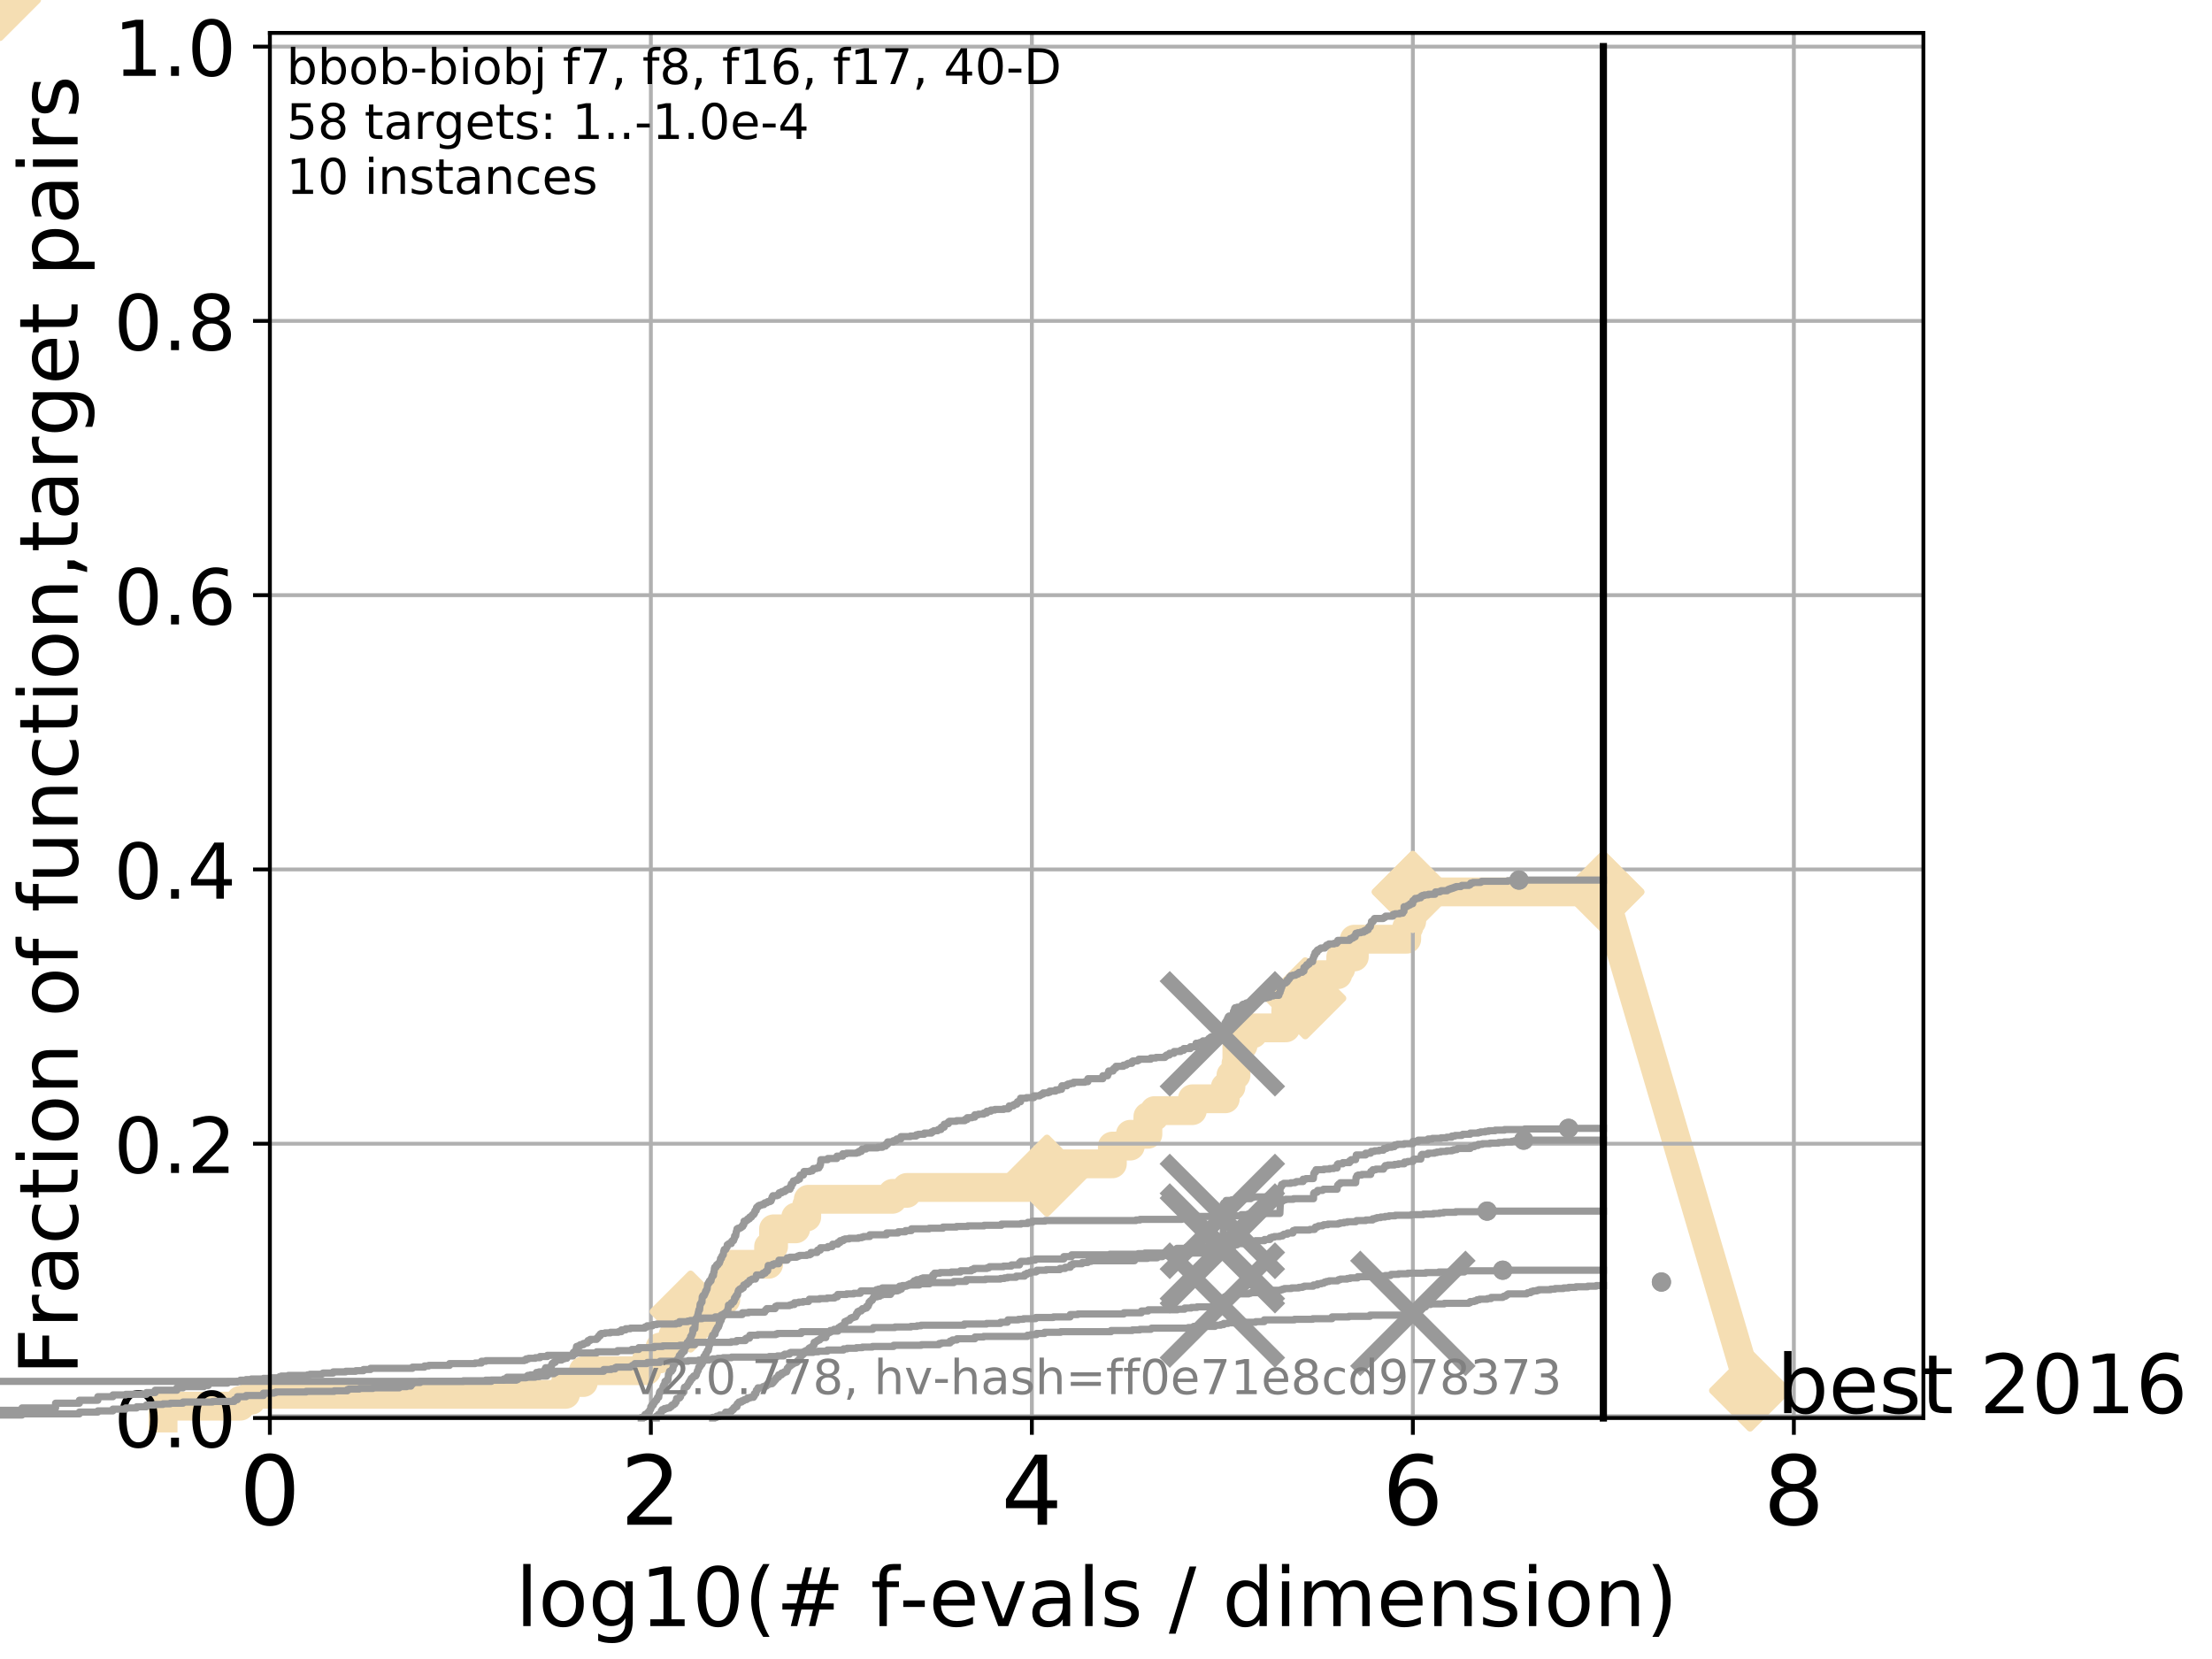 <?xml version="1.0" encoding="utf-8" standalone="no"?>
<!DOCTYPE svg PUBLIC "-//W3C//DTD SVG 1.1//EN"
  "http://www.w3.org/Graphics/SVG/1.1/DTD/svg11.dtd">
<!-- Created with matplotlib (http://matplotlib.org/) -->
<svg height="345pt" version="1.1" viewBox="0 0 460 345" width="460pt" xmlns="http://www.w3.org/2000/svg" xmlns:xlink="http://www.w3.org/1999/xlink">
 <defs>
  <style type="text/css">
*{stroke-linecap:butt;stroke-linejoin:round;}
  </style>
 </defs>
 <g id="figure_1">
  <g id="patch_1">
   <path d="M 0 345.6 
L 460.8 345.6 
L 460.8 0 
L 0 0 
z
" style="fill:#ffffff;"/>
  </g>
  <g id="axes_1">
   <g id="patch_2">
    <path d="M 56.12 294.88 
L 399.984 294.88 
L 399.984 6.845 
L 56.12 6.845 
z
" style="fill:#ffffff;"/>
   </g>
   <g id="line2d_1">
    <path d="M 33.909 294.88 
L 33.909 292.422 
L 49.983 292.422 
L 49.983 291.192 
L 52.281 291.192 
L 52.281 289.963 
L 117.594 289.963 
L 117.594 287.505 
L 121.305 287.505 
L 121.305 285.046 
L 134.482 285.046 
L 134.482 282.588 
L 137.263 282.588 
L 137.263 280.129 
L 139.951 280.129 
L 139.951 277.671 
L 140.88 277.671 
L 140.88 275.212 
L 143.532 275.212 
L 143.532 273.983 
L 143.614 273.983 
L 143.614 272.754 
L 147.848 272.754 
L 147.848 270.295 
L 150.934 270.295 
L 150.934 266.608 
L 152.133 266.608 
L 152.133 264.149 
L 152.193 264.149 
L 152.193 262.92 
L 159.836 262.92 
L 159.836 259.232 
L 160.869 259.232 
L 160.869 255.544 
L 165.477 255.544 
L 165.477 253.086 
L 167.765 253.086 
L 167.765 250.627 
L 168.083 250.627 
L 168.083 249.398 
L 185.598 249.398 
L 185.598 248.169 
L 188.572 248.169 
L 188.572 246.94 
L 214.421 246.94 
L 214.421 244.481 
L 217.718 244.481 
L 217.718 242.023 
L 231.321 242.023 
L 231.321 238.335 
L 235.06 238.335 
L 235.06 235.877 
L 238.711 235.877 
L 238.711 232.189 
L 240.091 232.189 
L 240.091 230.96 
L 247.96 230.96 
L 247.96 228.501 
L 254.807 228.501 
L 254.807 226.043 
L 255.985 226.043 
L 255.985 223.584 
L 257.035 223.584 
L 257.035 221.126 
L 257.218 221.126 
L 257.218 217.438 
L 258.494 217.438 
L 258.494 214.98 
L 260.59 214.98 
L 260.59 213.75 
L 267.389 213.75 
L 267.389 210.063 
L 270.504 210.063 
L 270.504 207.604 
L 271.44 207.604 
L 271.44 203.916 
L 274.219 203.916 
L 274.219 202.687 
L 278.201 202.687 
L 278.201 201.458 
L 278.82 201.458 
L 278.82 199 
L 281.636 199 
L 281.636 195.312 
L 292.537 195.312 
L 292.537 192.853 
L 292.98 192.853 
L 292.98 191.624 
L 293.566 191.624 
L 293.566 187.936 
L 293.793 187.936 
L 293.793 185.478 
L 333.43 185.478 
" style="fill:none;stroke:#f5deb3;stroke-linecap:square;stroke-width:6;"/>
   </g>
   <g id="line2d_2">
    <path d="M 0 0 
" style="fill:none;stroke:#f5deb3;stroke-linecap:square;stroke-width:6;"/>
    <defs>
     <path d="M -0 7.778 
L 7.778 0 
L 0 -7.778 
L -7.778 -0 
z
" id="m6fe75ddd28" style="stroke:#f5deb3;stroke-linejoin:miter;stroke-width:1.5;"/>
    </defs>
    <g>
     <use style="fill:#f5deb3;stroke:#f5deb3;stroke-linejoin:miter;stroke-width:1.5;" x="0" xlink:href="#m6fe75ddd28" y="0"/>
    </g>
   </g>
   <g id="line2d_3">
    <path d="M 333.43 185.478 
L 363.934 289.176 
" style="fill:none;stroke:#f5deb3;stroke-linecap:square;stroke-width:6;"/>
    <g>
     <use style="fill:#f5deb3;stroke:#f5deb3;stroke-linejoin:miter;stroke-width:1.5;" x="333.43" xlink:href="#m6fe75ddd28" y="185.478"/>
     <use style="fill:#f5deb3;stroke:#f5deb3;stroke-linejoin:miter;stroke-width:1.5;" x="363.934" xlink:href="#m6fe75ddd28" y="289.176"/>
    </g>
   </g>
   <g id="matplotlib.axis_1">
    <g id="xtick_1">
     <g id="line2d_4">
      <path clip-path="url(#p178cbd549c)" d="M 56.12 294.88 
L 56.12 6.845 
" style="fill:none;stroke:#b0b0b0;stroke-linecap:square;stroke-width:0.8;"/>
     </g>
     <g id="line2d_5">
      <defs>
       <path d="M 0 0 
L 0 3.5 
" id="m96df746436" style="stroke:#000000;stroke-width:0.8;"/>
      </defs>
      <g>
       <use style="stroke:#000000;stroke-width:0.8;" x="56.12" xlink:href="#m96df746436" y="294.88"/>
      </g>
     </g>
     <g id="text_1">
      <!-- 0 -->
      <defs>
       <path d="M 31.781 66.406 
Q 24.172 66.406 20.328 58.906 
Q 16.5 51.422 16.5 36.375 
Q 16.5 21.391 20.328 13.891 
Q 24.172 6.391 31.781 6.391 
Q 39.453 6.391 43.281 13.891 
Q 47.125 21.391 47.125 36.375 
Q 47.125 51.422 43.281 58.906 
Q 39.453 66.406 31.781 66.406 
z
M 31.781 74.219 
Q 44.047 74.219 50.516 64.516 
Q 56.984 54.828 56.984 36.375 
Q 56.984 17.969 50.516 8.266 
Q 44.047 -1.422 31.781 -1.422 
Q 19.531 -1.422 13.062 8.266 
Q 6.594 17.969 6.594 36.375 
Q 6.594 54.828 13.062 64.516 
Q 19.531 74.219 31.781 74.219 
z
" id="DejaVuSans-30"/>
      </defs>
      <g transform="translate(49.758 317.077)scale(0.2 -0.2)">
       <use xlink:href="#DejaVuSans-30"/>
      </g>
     </g>
    </g>
    <g id="xtick_2">
     <g id="line2d_6">
      <path clip-path="url(#p178cbd549c)" d="M 135.351 294.88 
L 135.351 6.845 
" style="fill:none;stroke:#b0b0b0;stroke-linecap:square;stroke-width:0.8;"/>
     </g>
     <g id="line2d_7">
      <g>
       <use style="stroke:#000000;stroke-width:0.8;" x="135.351" xlink:href="#m96df746436" y="294.88"/>
      </g>
     </g>
     <g id="text_2">
      <!-- 2 -->
      <defs>
       <path d="M 19.188 8.297 
L 53.609 8.297 
L 53.609 0 
L 7.328 0 
L 7.328 8.297 
Q 12.938 14.109 22.625 23.891 
Q 32.328 33.688 34.812 36.531 
Q 39.547 41.844 41.422 45.531 
Q 43.312 49.219 43.312 52.781 
Q 43.312 58.594 39.234 62.25 
Q 35.156 65.922 28.609 65.922 
Q 23.969 65.922 18.812 64.312 
Q 13.672 62.703 7.812 59.422 
L 7.812 69.391 
Q 13.766 71.781 18.938 73 
Q 24.125 74.219 28.422 74.219 
Q 39.75 74.219 46.484 68.547 
Q 53.219 62.891 53.219 53.422 
Q 53.219 48.922 51.531 44.891 
Q 49.859 40.875 45.406 35.406 
Q 44.188 33.984 37.641 27.219 
Q 31.109 20.453 19.188 8.297 
z
" id="DejaVuSans-32"/>
      </defs>
      <g transform="translate(128.989 317.077)scale(0.2 -0.2)">
       <use xlink:href="#DejaVuSans-32"/>
      </g>
     </g>
    </g>
    <g id="xtick_3">
     <g id="line2d_8">
      <path clip-path="url(#p178cbd549c)" d="M 214.583 294.88 
L 214.583 6.845 
" style="fill:none;stroke:#b0b0b0;stroke-linecap:square;stroke-width:0.8;"/>
     </g>
     <g id="line2d_9">
      <g>
       <use style="stroke:#000000;stroke-width:0.8;" x="214.583" xlink:href="#m96df746436" y="294.88"/>
      </g>
     </g>
     <g id="text_3">
      <!-- 4 -->
      <defs>
       <path d="M 37.797 64.312 
L 12.891 25.391 
L 37.797 25.391 
z
M 35.203 72.906 
L 47.609 72.906 
L 47.609 25.391 
L 58.016 25.391 
L 58.016 17.188 
L 47.609 17.188 
L 47.609 0 
L 37.797 0 
L 37.797 17.188 
L 4.891 17.188 
L 4.891 26.703 
z
" id="DejaVuSans-34"/>
      </defs>
      <g transform="translate(208.22 317.077)scale(0.2 -0.2)">
       <use xlink:href="#DejaVuSans-34"/>
      </g>
     </g>
    </g>
    <g id="xtick_4">
     <g id="line2d_10">
      <path clip-path="url(#p178cbd549c)" d="M 293.814 294.88 
L 293.814 6.845 
" style="fill:none;stroke:#b0b0b0;stroke-linecap:square;stroke-width:0.8;"/>
     </g>
     <g id="line2d_11">
      <g>
       <use style="stroke:#000000;stroke-width:0.8;" x="293.814" xlink:href="#m96df746436" y="294.88"/>
      </g>
     </g>
     <g id="text_4">
      <!-- 6 -->
      <defs>
       <path d="M 33.016 40.375 
Q 26.375 40.375 22.484 35.828 
Q 18.609 31.297 18.609 23.391 
Q 18.609 15.531 22.484 10.953 
Q 26.375 6.391 33.016 6.391 
Q 39.656 6.391 43.531 10.953 
Q 47.406 15.531 47.406 23.391 
Q 47.406 31.297 43.531 35.828 
Q 39.656 40.375 33.016 40.375 
z
M 52.594 71.297 
L 52.594 62.312 
Q 48.875 64.062 45.094 64.984 
Q 41.312 65.922 37.594 65.922 
Q 27.828 65.922 22.672 59.328 
Q 17.531 52.734 16.797 39.406 
Q 19.672 43.656 24.016 45.922 
Q 28.375 48.188 33.594 48.188 
Q 44.578 48.188 50.953 41.516 
Q 57.328 34.859 57.328 23.391 
Q 57.328 12.156 50.688 5.359 
Q 44.047 -1.422 33.016 -1.422 
Q 20.359 -1.422 13.672 8.266 
Q 6.984 17.969 6.984 36.375 
Q 6.984 53.656 15.188 63.938 
Q 23.391 74.219 37.203 74.219 
Q 40.922 74.219 44.703 73.484 
Q 48.484 72.75 52.594 71.297 
z
" id="DejaVuSans-36"/>
      </defs>
      <g transform="translate(287.452 317.077)scale(0.2 -0.2)">
       <use xlink:href="#DejaVuSans-36"/>
      </g>
     </g>
    </g>
    <g id="xtick_5">
     <g id="line2d_12">
      <path clip-path="url(#p178cbd549c)" d="M 373.045 294.88 
L 373.045 6.845 
" style="fill:none;stroke:#b0b0b0;stroke-linecap:square;stroke-width:0.8;"/>
     </g>
     <g id="line2d_13">
      <g>
       <use style="stroke:#000000;stroke-width:0.8;" x="373.045" xlink:href="#m96df746436" y="294.88"/>
      </g>
     </g>
     <g id="text_5">
      <!-- 8 -->
      <defs>
       <path d="M 31.781 34.625 
Q 24.75 34.625 20.719 30.859 
Q 16.703 27.094 16.703 20.516 
Q 16.703 13.922 20.719 10.156 
Q 24.75 6.391 31.781 6.391 
Q 38.812 6.391 42.859 10.172 
Q 46.922 13.969 46.922 20.516 
Q 46.922 27.094 42.891 30.859 
Q 38.875 34.625 31.781 34.625 
z
M 21.922 38.812 
Q 15.578 40.375 12.031 44.719 
Q 8.5 49.078 8.5 55.328 
Q 8.5 64.062 14.719 69.141 
Q 20.953 74.219 31.781 74.219 
Q 42.672 74.219 48.875 69.141 
Q 55.078 64.062 55.078 55.328 
Q 55.078 49.078 51.531 44.719 
Q 48 40.375 41.703 38.812 
Q 48.828 37.156 52.797 32.312 
Q 56.781 27.484 56.781 20.516 
Q 56.781 9.906 50.312 4.234 
Q 43.844 -1.422 31.781 -1.422 
Q 19.734 -1.422 13.25 4.234 
Q 6.781 9.906 6.781 20.516 
Q 6.781 27.484 10.781 32.312 
Q 14.797 37.156 21.922 38.812 
z
M 18.312 54.391 
Q 18.312 48.734 21.844 45.562 
Q 25.391 42.391 31.781 42.391 
Q 38.141 42.391 41.719 45.562 
Q 45.312 48.734 45.312 54.391 
Q 45.312 60.062 41.719 63.234 
Q 38.141 66.406 31.781 66.406 
Q 25.391 66.406 21.844 63.234 
Q 18.312 60.062 18.312 54.391 
z
" id="DejaVuSans-38"/>
      </defs>
      <g transform="translate(366.683 317.077)scale(0.2 -0.2)">
       <use xlink:href="#DejaVuSans-38"/>
      </g>
     </g>
    </g>
    <g id="text_6">
     <!-- log10(# f-evals / dimension) -->
     <defs>
      <path d="M 9.422 75.984 
L 18.406 75.984 
L 18.406 0 
L 9.422 0 
z
" id="DejaVuSans-6c"/>
      <path d="M 30.609 48.391 
Q 23.391 48.391 19.188 42.75 
Q 14.984 37.109 14.984 27.297 
Q 14.984 17.484 19.156 11.844 
Q 23.344 6.203 30.609 6.203 
Q 37.797 6.203 41.984 11.859 
Q 46.188 17.531 46.188 27.297 
Q 46.188 37.016 41.984 42.703 
Q 37.797 48.391 30.609 48.391 
z
M 30.609 56 
Q 42.328 56 49.016 48.375 
Q 55.719 40.766 55.719 27.297 
Q 55.719 13.875 49.016 6.219 
Q 42.328 -1.422 30.609 -1.422 
Q 18.844 -1.422 12.172 6.219 
Q 5.516 13.875 5.516 27.297 
Q 5.516 40.766 12.172 48.375 
Q 18.844 56 30.609 56 
z
" id="DejaVuSans-6f"/>
      <path d="M 45.406 27.984 
Q 45.406 37.75 41.375 43.109 
Q 37.359 48.484 30.078 48.484 
Q 22.859 48.484 18.828 43.109 
Q 14.797 37.75 14.797 27.984 
Q 14.797 18.266 18.828 12.891 
Q 22.859 7.516 30.078 7.516 
Q 37.359 7.516 41.375 12.891 
Q 45.406 18.266 45.406 27.984 
z
M 54.391 6.781 
Q 54.391 -7.172 48.188 -13.984 
Q 42 -20.797 29.203 -20.797 
Q 24.469 -20.797 20.266 -20.094 
Q 16.062 -19.391 12.109 -17.922 
L 12.109 -9.188 
Q 16.062 -11.328 19.922 -12.344 
Q 23.781 -13.375 27.781 -13.375 
Q 36.625 -13.375 41.016 -8.766 
Q 45.406 -4.156 45.406 5.172 
L 45.406 9.625 
Q 42.625 4.781 38.281 2.391 
Q 33.938 0 27.875 0 
Q 17.828 0 11.672 7.656 
Q 5.516 15.328 5.516 27.984 
Q 5.516 40.672 11.672 48.328 
Q 17.828 56 27.875 56 
Q 33.938 56 38.281 53.609 
Q 42.625 51.219 45.406 46.391 
L 45.406 54.688 
L 54.391 54.688 
z
" id="DejaVuSans-67"/>
      <path d="M 12.406 8.297 
L 28.516 8.297 
L 28.516 63.922 
L 10.984 60.406 
L 10.984 69.391 
L 28.422 72.906 
L 38.281 72.906 
L 38.281 8.297 
L 54.391 8.297 
L 54.391 0 
L 12.406 0 
z
" id="DejaVuSans-31"/>
      <path d="M 31 75.875 
Q 24.469 64.656 21.281 53.656 
Q 18.109 42.672 18.109 31.391 
Q 18.109 20.125 21.312 9.062 
Q 24.516 -2 31 -13.188 
L 23.188 -13.188 
Q 15.875 -1.703 12.234 9.375 
Q 8.594 20.453 8.594 31.391 
Q 8.594 42.281 12.203 53.312 
Q 15.828 64.359 23.188 75.875 
z
" id="DejaVuSans-28"/>
      <path d="M 51.125 44 
L 36.922 44 
L 32.812 27.688 
L 47.125 27.688 
z
M 43.797 71.781 
L 38.719 51.516 
L 52.984 51.516 
L 58.109 71.781 
L 65.922 71.781 
L 60.891 51.516 
L 76.125 51.516 
L 76.125 44 
L 58.984 44 
L 54.984 27.688 
L 70.516 27.688 
L 70.516 20.219 
L 53.078 20.219 
L 48 0 
L 40.188 0 
L 45.219 20.219 
L 30.906 20.219 
L 25.875 0 
L 18.016 0 
L 23.094 20.219 
L 7.719 20.219 
L 7.719 27.688 
L 24.906 27.688 
L 29 44 
L 13.281 44 
L 13.281 51.516 
L 30.906 51.516 
L 35.891 71.781 
z
" id="DejaVuSans-23"/>
      <path id="DejaVuSans-20"/>
      <path d="M 37.109 75.984 
L 37.109 68.5 
L 28.516 68.5 
Q 23.688 68.5 21.797 66.547 
Q 19.922 64.594 19.922 59.516 
L 19.922 54.688 
L 34.719 54.688 
L 34.719 47.703 
L 19.922 47.703 
L 19.922 0 
L 10.891 0 
L 10.891 47.703 
L 2.297 47.703 
L 2.297 54.688 
L 10.891 54.688 
L 10.891 58.5 
Q 10.891 67.625 15.141 71.797 
Q 19.391 75.984 28.609 75.984 
z
" id="DejaVuSans-66"/>
      <path d="M 4.891 31.391 
L 31.203 31.391 
L 31.203 23.391 
L 4.891 23.391 
z
" id="DejaVuSans-2d"/>
      <path d="M 56.203 29.594 
L 56.203 25.203 
L 14.891 25.203 
Q 15.484 15.922 20.484 11.062 
Q 25.484 6.203 34.422 6.203 
Q 39.594 6.203 44.453 7.469 
Q 49.312 8.734 54.109 11.281 
L 54.109 2.781 
Q 49.266 0.734 44.188 -0.344 
Q 39.109 -1.422 33.891 -1.422 
Q 20.797 -1.422 13.156 6.188 
Q 5.516 13.812 5.516 26.812 
Q 5.516 40.234 12.766 48.109 
Q 20.016 56 32.328 56 
Q 43.359 56 49.781 48.891 
Q 56.203 41.797 56.203 29.594 
z
M 47.219 32.234 
Q 47.125 39.594 43.094 43.984 
Q 39.062 48.391 32.422 48.391 
Q 24.906 48.391 20.391 44.141 
Q 15.875 39.891 15.188 32.172 
z
" id="DejaVuSans-65"/>
      <path d="M 2.984 54.688 
L 12.5 54.688 
L 29.594 8.797 
L 46.688 54.688 
L 56.203 54.688 
L 35.688 0 
L 23.484 0 
z
" id="DejaVuSans-76"/>
      <path d="M 34.281 27.484 
Q 23.391 27.484 19.188 25 
Q 14.984 22.516 14.984 16.5 
Q 14.984 11.719 18.141 8.906 
Q 21.297 6.109 26.703 6.109 
Q 34.188 6.109 38.703 11.406 
Q 43.219 16.703 43.219 25.484 
L 43.219 27.484 
z
M 52.203 31.203 
L 52.203 0 
L 43.219 0 
L 43.219 8.297 
Q 40.141 3.328 35.547 0.953 
Q 30.953 -1.422 24.312 -1.422 
Q 15.922 -1.422 10.953 3.297 
Q 6 8.016 6 15.922 
Q 6 25.141 12.172 29.828 
Q 18.359 34.516 30.609 34.516 
L 43.219 34.516 
L 43.219 35.406 
Q 43.219 41.609 39.141 45 
Q 35.062 48.391 27.688 48.391 
Q 23 48.391 18.547 47.266 
Q 14.109 46.141 10.016 43.891 
L 10.016 52.203 
Q 14.938 54.109 19.578 55.047 
Q 24.219 56 28.609 56 
Q 40.484 56 46.344 49.844 
Q 52.203 43.703 52.203 31.203 
z
" id="DejaVuSans-61"/>
      <path d="M 44.281 53.078 
L 44.281 44.578 
Q 40.484 46.531 36.375 47.5 
Q 32.281 48.484 27.875 48.484 
Q 21.188 48.484 17.844 46.438 
Q 14.5 44.391 14.5 40.281 
Q 14.5 37.156 16.891 35.375 
Q 19.281 33.594 26.516 31.984 
L 29.594 31.297 
Q 39.156 29.25 43.188 25.516 
Q 47.219 21.781 47.219 15.094 
Q 47.219 7.469 41.188 3.016 
Q 35.156 -1.422 24.609 -1.422 
Q 20.219 -1.422 15.453 -0.562 
Q 10.688 0.297 5.422 2 
L 5.422 11.281 
Q 10.406 8.688 15.234 7.391 
Q 20.062 6.109 24.812 6.109 
Q 31.156 6.109 34.562 8.281 
Q 37.984 10.453 37.984 14.406 
Q 37.984 18.062 35.516 20.016 
Q 33.062 21.969 24.703 23.781 
L 21.578 24.516 
Q 13.234 26.266 9.516 29.906 
Q 5.812 33.547 5.812 39.891 
Q 5.812 47.609 11.281 51.797 
Q 16.75 56 26.812 56 
Q 31.781 56 36.172 55.266 
Q 40.578 54.547 44.281 53.078 
z
" id="DejaVuSans-73"/>
      <path d="M 25.391 72.906 
L 33.688 72.906 
L 8.297 -9.281 
L 0 -9.281 
z
" id="DejaVuSans-2f"/>
      <path d="M 45.406 46.391 
L 45.406 75.984 
L 54.391 75.984 
L 54.391 0 
L 45.406 0 
L 45.406 8.203 
Q 42.578 3.328 38.25 0.953 
Q 33.938 -1.422 27.875 -1.422 
Q 17.969 -1.422 11.734 6.484 
Q 5.516 14.406 5.516 27.297 
Q 5.516 40.188 11.734 48.094 
Q 17.969 56 27.875 56 
Q 33.938 56 38.25 53.625 
Q 42.578 51.266 45.406 46.391 
z
M 14.797 27.297 
Q 14.797 17.391 18.875 11.75 
Q 22.953 6.109 30.078 6.109 
Q 37.203 6.109 41.297 11.75 
Q 45.406 17.391 45.406 27.297 
Q 45.406 37.203 41.297 42.844 
Q 37.203 48.484 30.078 48.484 
Q 22.953 48.484 18.875 42.844 
Q 14.797 37.203 14.797 27.297 
z
" id="DejaVuSans-64"/>
      <path d="M 9.422 54.688 
L 18.406 54.688 
L 18.406 0 
L 9.422 0 
z
M 9.422 75.984 
L 18.406 75.984 
L 18.406 64.594 
L 9.422 64.594 
z
" id="DejaVuSans-69"/>
      <path d="M 52 44.188 
Q 55.375 50.25 60.062 53.125 
Q 64.75 56 71.094 56 
Q 79.641 56 84.281 50.016 
Q 88.922 44.047 88.922 33.016 
L 88.922 0 
L 79.891 0 
L 79.891 32.719 
Q 79.891 40.578 77.094 44.375 
Q 74.312 48.188 68.609 48.188 
Q 61.625 48.188 57.562 43.547 
Q 53.516 38.922 53.516 30.906 
L 53.516 0 
L 44.484 0 
L 44.484 32.719 
Q 44.484 40.625 41.703 44.406 
Q 38.922 48.188 33.109 48.188 
Q 26.219 48.188 22.156 43.531 
Q 18.109 38.875 18.109 30.906 
L 18.109 0 
L 9.078 0 
L 9.078 54.688 
L 18.109 54.688 
L 18.109 46.188 
Q 21.188 51.219 25.484 53.609 
Q 29.781 56 35.688 56 
Q 41.656 56 45.828 52.969 
Q 50 49.953 52 44.188 
z
" id="DejaVuSans-6d"/>
      <path d="M 54.891 33.016 
L 54.891 0 
L 45.906 0 
L 45.906 32.719 
Q 45.906 40.484 42.875 44.328 
Q 39.844 48.188 33.797 48.188 
Q 26.516 48.188 22.312 43.547 
Q 18.109 38.922 18.109 30.906 
L 18.109 0 
L 9.078 0 
L 9.078 54.688 
L 18.109 54.688 
L 18.109 46.188 
Q 21.344 51.125 25.703 53.562 
Q 30.078 56 35.797 56 
Q 45.219 56 50.047 50.172 
Q 54.891 44.344 54.891 33.016 
z
" id="DejaVuSans-6e"/>
      <path d="M 8.016 75.875 
L 15.828 75.875 
Q 23.141 64.359 26.781 53.312 
Q 30.422 42.281 30.422 31.391 
Q 30.422 20.453 26.781 9.375 
Q 23.141 -1.703 15.828 -13.188 
L 8.016 -13.188 
Q 14.5 -2 17.703 9.062 
Q 20.906 20.125 20.906 31.391 
Q 20.906 42.672 17.703 53.656 
Q 14.5 64.656 8.016 75.875 
z
" id="DejaVuSans-29"/>
     </defs>
     <g transform="translate(107.211 338.154)scale(0.17 -0.17)">
      <use xlink:href="#DejaVuSans-6c"/>
      <use x="27.783" xlink:href="#DejaVuSans-6f"/>
      <use x="88.965" xlink:href="#DejaVuSans-67"/>
      <use x="152.441" xlink:href="#DejaVuSans-31"/>
      <use x="216.064" xlink:href="#DejaVuSans-30"/>
      <use x="279.688" xlink:href="#DejaVuSans-28"/>
      <use x="318.701" xlink:href="#DejaVuSans-23"/>
      <use x="402.49" xlink:href="#DejaVuSans-20"/>
      <use x="434.277" xlink:href="#DejaVuSans-66"/>
      <use x="469.404" xlink:href="#DejaVuSans-2d"/>
      <use x="505.488" xlink:href="#DejaVuSans-65"/>
      <use x="567.012" xlink:href="#DejaVuSans-76"/>
      <use x="626.191" xlink:href="#DejaVuSans-61"/>
      <use x="687.471" xlink:href="#DejaVuSans-6c"/>
      <use x="715.254" xlink:href="#DejaVuSans-73"/>
      <use x="767.354" xlink:href="#DejaVuSans-20"/>
      <use x="799.141" xlink:href="#DejaVuSans-2f"/>
      <use x="832.832" xlink:href="#DejaVuSans-20"/>
      <use x="864.619" xlink:href="#DejaVuSans-64"/>
      <use x="928.096" xlink:href="#DejaVuSans-69"/>
      <use x="955.879" xlink:href="#DejaVuSans-6d"/>
      <use x="1053.291" xlink:href="#DejaVuSans-65"/>
      <use x="1114.814" xlink:href="#DejaVuSans-6e"/>
      <use x="1178.193" xlink:href="#DejaVuSans-73"/>
      <use x="1230.293" xlink:href="#DejaVuSans-69"/>
      <use x="1258.076" xlink:href="#DejaVuSans-6f"/>
      <use x="1319.258" xlink:href="#DejaVuSans-6e"/>
      <use x="1382.637" xlink:href="#DejaVuSans-29"/>
     </g>
    </g>
   </g>
   <g id="matplotlib.axis_2">
    <g id="ytick_1">
     <g id="line2d_14">
      <path clip-path="url(#p178cbd549c)" d="M 56.12 294.88 
L 399.984 294.88 
" style="fill:none;stroke:#b0b0b0;stroke-linecap:square;stroke-width:0.8;"/>
     </g>
     <g id="line2d_15">
      <defs>
       <path d="M 0 0 
L -3.5 0 
" id="m6f520352b5" style="stroke:#000000;stroke-width:0.8;"/>
      </defs>
      <g>
       <use style="stroke:#000000;stroke-width:0.8;" x="56.12" xlink:href="#m6f520352b5" y="294.88"/>
      </g>
     </g>
     <g id="text_7">
      <!-- 0.0 -->
      <defs>
       <path d="M 10.688 12.406 
L 21 12.406 
L 21 0 
L 10.688 0 
z
" id="DejaVuSans-2e"/>
      </defs>
      <g transform="translate(23.675 300.959)scale(0.16 -0.16)">
       <use xlink:href="#DejaVuSans-30"/>
       <use x="63.623" xlink:href="#DejaVuSans-2e"/>
       <use x="95.41" xlink:href="#DejaVuSans-30"/>
      </g>
     </g>
    </g>
    <g id="ytick_2">
     <g id="line2d_16">
      <path clip-path="url(#p178cbd549c)" d="M 56.12 237.843 
L 399.984 237.843 
" style="fill:none;stroke:#b0b0b0;stroke-linecap:square;stroke-width:0.8;"/>
     </g>
     <g id="line2d_17">
      <g>
       <use style="stroke:#000000;stroke-width:0.8;" x="56.12" xlink:href="#m6f520352b5" y="237.843"/>
      </g>
     </g>
     <g id="text_8">
      <!-- 0.2 -->
      <g transform="translate(23.675 243.922)scale(0.16 -0.16)">
       <use xlink:href="#DejaVuSans-30"/>
       <use x="63.623" xlink:href="#DejaVuSans-2e"/>
       <use x="95.41" xlink:href="#DejaVuSans-32"/>
      </g>
     </g>
    </g>
    <g id="ytick_3">
     <g id="line2d_18">
      <path clip-path="url(#p178cbd549c)" d="M 56.12 180.807 
L 399.984 180.807 
" style="fill:none;stroke:#b0b0b0;stroke-linecap:square;stroke-width:0.8;"/>
     </g>
     <g id="line2d_19">
      <g>
       <use style="stroke:#000000;stroke-width:0.8;" x="56.12" xlink:href="#m6f520352b5" y="180.807"/>
      </g>
     </g>
     <g id="text_9">
      <!-- 0.4 -->
      <g transform="translate(23.675 186.886)scale(0.16 -0.16)">
       <use xlink:href="#DejaVuSans-30"/>
       <use x="63.623" xlink:href="#DejaVuSans-2e"/>
       <use x="95.41" xlink:href="#DejaVuSans-34"/>
      </g>
     </g>
    </g>
    <g id="ytick_4">
     <g id="line2d_20">
      <path clip-path="url(#p178cbd549c)" d="M 56.12 123.77 
L 399.984 123.77 
" style="fill:none;stroke:#b0b0b0;stroke-linecap:square;stroke-width:0.8;"/>
     </g>
     <g id="line2d_21">
      <g>
       <use style="stroke:#000000;stroke-width:0.8;" x="56.12" xlink:href="#m6f520352b5" y="123.77"/>
      </g>
     </g>
     <g id="text_10">
      <!-- 0.6 -->
      <g transform="translate(23.675 129.849)scale(0.16 -0.16)">
       <use xlink:href="#DejaVuSans-30"/>
       <use x="63.623" xlink:href="#DejaVuSans-2e"/>
       <use x="95.41" xlink:href="#DejaVuSans-36"/>
      </g>
     </g>
    </g>
    <g id="ytick_5">
     <g id="line2d_22">
      <path clip-path="url(#p178cbd549c)" d="M 56.12 66.734 
L 399.984 66.734 
" style="fill:none;stroke:#b0b0b0;stroke-linecap:square;stroke-width:0.8;"/>
     </g>
     <g id="line2d_23">
      <g>
       <use style="stroke:#000000;stroke-width:0.8;" x="56.12" xlink:href="#m6f520352b5" y="66.734"/>
      </g>
     </g>
     <g id="text_11">
      <!-- 0.8 -->
      <g transform="translate(23.675 72.812)scale(0.16 -0.16)">
       <use xlink:href="#DejaVuSans-30"/>
       <use x="63.623" xlink:href="#DejaVuSans-2e"/>
       <use x="95.41" xlink:href="#DejaVuSans-38"/>
      </g>
     </g>
    </g>
    <g id="ytick_6">
     <g id="line2d_24">
      <path clip-path="url(#p178cbd549c)" d="M 56.12 9.697 
L 399.984 9.697 
" style="fill:none;stroke:#b0b0b0;stroke-linecap:square;stroke-width:0.8;"/>
     </g>
     <g id="line2d_25">
      <g>
       <use style="stroke:#000000;stroke-width:0.8;" x="56.12" xlink:href="#m6f520352b5" y="9.697"/>
      </g>
     </g>
     <g id="text_12">
      <!-- 1.0 -->
      <g transform="translate(23.675 15.776)scale(0.16 -0.16)">
       <use xlink:href="#DejaVuSans-31"/>
       <use x="63.623" xlink:href="#DejaVuSans-2e"/>
       <use x="95.41" xlink:href="#DejaVuSans-30"/>
      </g>
     </g>
    </g>
    <g id="text_13">
     <!-- Fraction of function,target pairs -->
     <defs>
      <path d="M 9.812 72.906 
L 51.703 72.906 
L 51.703 64.594 
L 19.672 64.594 
L 19.672 43.109 
L 48.578 43.109 
L 48.578 34.812 
L 19.672 34.812 
L 19.672 0 
L 9.812 0 
z
" id="DejaVuSans-46"/>
      <path d="M 41.109 46.297 
Q 39.594 47.172 37.812 47.578 
Q 36.031 48 33.891 48 
Q 26.266 48 22.188 43.047 
Q 18.109 38.094 18.109 28.812 
L 18.109 0 
L 9.078 0 
L 9.078 54.688 
L 18.109 54.688 
L 18.109 46.188 
Q 20.953 51.172 25.484 53.578 
Q 30.031 56 36.531 56 
Q 37.453 56 38.578 55.875 
Q 39.703 55.766 41.062 55.516 
z
" id="DejaVuSans-72"/>
      <path d="M 48.781 52.594 
L 48.781 44.188 
Q 44.969 46.297 41.141 47.344 
Q 37.312 48.391 33.406 48.391 
Q 24.656 48.391 19.812 42.844 
Q 14.984 37.312 14.984 27.297 
Q 14.984 17.281 19.812 11.734 
Q 24.656 6.203 33.406 6.203 
Q 37.312 6.203 41.141 7.25 
Q 44.969 8.297 48.781 10.406 
L 48.781 2.094 
Q 45.016 0.344 40.984 -0.531 
Q 36.969 -1.422 32.422 -1.422 
Q 20.062 -1.422 12.781 6.344 
Q 5.516 14.109 5.516 27.297 
Q 5.516 40.672 12.859 48.328 
Q 20.219 56 33.016 56 
Q 37.156 56 41.109 55.141 
Q 45.062 54.297 48.781 52.594 
z
" id="DejaVuSans-63"/>
      <path d="M 18.312 70.219 
L 18.312 54.688 
L 36.812 54.688 
L 36.812 47.703 
L 18.312 47.703 
L 18.312 18.016 
Q 18.312 11.328 20.141 9.422 
Q 21.969 7.516 27.594 7.516 
L 36.812 7.516 
L 36.812 0 
L 27.594 0 
Q 17.188 0 13.234 3.875 
Q 9.281 7.766 9.281 18.016 
L 9.281 47.703 
L 2.688 47.703 
L 2.688 54.688 
L 9.281 54.688 
L 9.281 70.219 
z
" id="DejaVuSans-74"/>
      <path d="M 8.5 21.578 
L 8.5 54.688 
L 17.484 54.688 
L 17.484 21.922 
Q 17.484 14.156 20.5 10.266 
Q 23.531 6.391 29.594 6.391 
Q 36.859 6.391 41.078 11.031 
Q 45.312 15.672 45.312 23.688 
L 45.312 54.688 
L 54.297 54.688 
L 54.297 0 
L 45.312 0 
L 45.312 8.406 
Q 42.047 3.422 37.719 1 
Q 33.406 -1.422 27.688 -1.422 
Q 18.266 -1.422 13.375 4.438 
Q 8.5 10.297 8.5 21.578 
z
M 31.109 56 
z
" id="DejaVuSans-75"/>
      <path d="M 11.719 12.406 
L 22.016 12.406 
L 22.016 4 
L 14.016 -11.625 
L 7.719 -11.625 
L 11.719 4 
z
" id="DejaVuSans-2c"/>
      <path d="M 18.109 8.203 
L 18.109 -20.797 
L 9.078 -20.797 
L 9.078 54.688 
L 18.109 54.688 
L 18.109 46.391 
Q 20.953 51.266 25.266 53.625 
Q 29.594 56 35.594 56 
Q 45.562 56 51.781 48.094 
Q 58.016 40.188 58.016 27.297 
Q 58.016 14.406 51.781 6.484 
Q 45.562 -1.422 35.594 -1.422 
Q 29.594 -1.422 25.266 0.953 
Q 20.953 3.328 18.109 8.203 
z
M 48.688 27.297 
Q 48.688 37.203 44.609 42.844 
Q 40.531 48.484 33.406 48.484 
Q 26.266 48.484 22.188 42.844 
Q 18.109 37.203 18.109 27.297 
Q 18.109 17.391 22.188 11.75 
Q 26.266 6.109 33.406 6.109 
Q 40.531 6.109 44.609 11.75 
Q 48.688 17.391 48.688 27.297 
z
" id="DejaVuSans-70"/>
     </defs>
     <g transform="translate(16.14 286.002)rotate(-90)scale(0.17 -0.17)">
      <use xlink:href="#DejaVuSans-46"/>
      <use x="57.41" xlink:href="#DejaVuSans-72"/>
      <use x="98.523" xlink:href="#DejaVuSans-61"/>
      <use x="159.803" xlink:href="#DejaVuSans-63"/>
      <use x="214.783" xlink:href="#DejaVuSans-74"/>
      <use x="253.992" xlink:href="#DejaVuSans-69"/>
      <use x="281.775" xlink:href="#DejaVuSans-6f"/>
      <use x="342.957" xlink:href="#DejaVuSans-6e"/>
      <use x="406.336" xlink:href="#DejaVuSans-20"/>
      <use x="438.123" xlink:href="#DejaVuSans-6f"/>
      <use x="499.305" xlink:href="#DejaVuSans-66"/>
      <use x="534.51" xlink:href="#DejaVuSans-20"/>
      <use x="566.297" xlink:href="#DejaVuSans-66"/>
      <use x="601.502" xlink:href="#DejaVuSans-75"/>
      <use x="664.881" xlink:href="#DejaVuSans-6e"/>
      <use x="728.26" xlink:href="#DejaVuSans-63"/>
      <use x="783.24" xlink:href="#DejaVuSans-74"/>
      <use x="822.449" xlink:href="#DejaVuSans-69"/>
      <use x="850.232" xlink:href="#DejaVuSans-6f"/>
      <use x="911.414" xlink:href="#DejaVuSans-6e"/>
      <use x="974.793" xlink:href="#DejaVuSans-2c"/>
      <use x="1006.58" xlink:href="#DejaVuSans-74"/>
      <use x="1045.789" xlink:href="#DejaVuSans-61"/>
      <use x="1107.068" xlink:href="#DejaVuSans-72"/>
      <use x="1148.166" xlink:href="#DejaVuSans-67"/>
      <use x="1211.643" xlink:href="#DejaVuSans-65"/>
      <use x="1273.166" xlink:href="#DejaVuSans-74"/>
      <use x="1312.375" xlink:href="#DejaVuSans-20"/>
      <use x="1344.162" xlink:href="#DejaVuSans-70"/>
      <use x="1407.639" xlink:href="#DejaVuSans-61"/>
      <use x="1468.918" xlink:href="#DejaVuSans-69"/>
      <use x="1496.701" xlink:href="#DejaVuSans-72"/>
      <use x="1537.814" xlink:href="#DejaVuSans-73"/>
     </g>
    </g>
   </g>
   <g id="line2d_26">
    <defs>
     <path d="M 0 1.5 
C 0.398 1.5 0.779 1.342 1.061 1.061 
C 1.342 0.779 1.5 0.398 1.5 0 
C 1.5 -0.398 1.342 -0.779 1.061 -1.061 
C 0.779 -1.342 0.398 -1.5 0 -1.5 
C -0.398 -1.5 -0.779 -1.342 -1.061 -1.061 
C -1.342 -0.779 -1.5 -0.398 -1.5 0 
C -1.5 0.398 -1.342 0.779 -1.061 1.061 
C -0.779 1.342 -0.398 1.5 0 1.5 
z
" id="mbb8c83f5eb" style="stroke:#f5deb3;"/>
    </defs>
    <g>
     <use style="fill:#f5deb3;stroke:#f5deb3;" x="293.793" xlink:href="#mbb8c83f5eb" y="185.478"/>
     <use style="fill:#f5deb3;stroke:#f5deb3;" x="293.793" xlink:href="#mbb8c83f5eb" y="185.478"/>
    </g>
   </g>
   <g id="line2d_27">
    <g>
     <use style="fill:#f5deb3;stroke:#f5deb3;stroke-linejoin:miter;stroke-width:1.5;" x="143.614" xlink:href="#m6fe75ddd28" y="272.754"/>
     <use style="fill:#f5deb3;stroke:#f5deb3;stroke-linejoin:miter;stroke-width:1.5;" x="217.718" xlink:href="#m6fe75ddd28" y="244.481"/>
     <use style="fill:#f5deb3;stroke:#f5deb3;stroke-linejoin:miter;stroke-width:1.5;" x="271.44" xlink:href="#m6fe75ddd28" y="207.604"/>
     <use style="fill:#f5deb3;stroke:#f5deb3;stroke-linejoin:miter;stroke-width:1.5;" x="293.793" xlink:href="#m6fe75ddd28" y="185.478"/>
     <use style="fill:#f5deb3;stroke:#f5deb3;stroke-linejoin:miter;stroke-width:1.5;" x="293.793" xlink:href="#m6fe75ddd28" y="185.478"/>
     <use style="fill:#f5deb3;stroke:#f5deb3;stroke-linejoin:miter;stroke-width:1.5;" x="333.43" xlink:href="#m6fe75ddd28" y="185.478"/>
    </g>
   </g>
   <g id="line2d_28">
    <defs>
     <path d="M 0 1.5 
C 0.398 1.5 0.779 1.342 1.061 1.061 
C 1.342 0.779 1.5 0.398 1.5 0 
C 1.5 -0.398 1.342 -0.779 1.061 -1.061 
C 0.779 -1.342 0.398 -1.5 0 -1.5 
C -0.398 -1.5 -0.779 -1.342 -1.061 -1.061 
C -1.342 -0.779 -1.5 -0.398 -1.5 0 
C -1.5 0.398 -1.342 0.779 -1.061 1.061 
C -0.779 1.342 -0.398 1.5 0 1.5 
z
" id="m677fae4faf" style="stroke:#999999;"/>
    </defs>
    <g>
     <use style="fill:#999999;stroke:#999999;" x="309.25" xlink:href="#m677fae4faf" y="251.857"/>
     <use style="fill:#999999;stroke:#999999;" x="309.25" xlink:href="#m677fae4faf" y="251.857"/>
    </g>
   </g>
   <g id="line2d_29">
    <path d="M -1 287.259 
L 102.188 287.259 
L 102.188 287.013 
L 107.379 287.013 
L 107.379 286.89 
L 107.661 286.89 
L 107.661 286.644 
L 107.981 286.644 
L 107.981 286.521 
L 109.379 286.521 
L 109.379 286.398 
L 109.553 286.398 
L 109.553 286.275 
L 109.668 286.275 
L 109.745 286.029 
L 110.307 286.029 
L 110.307 285.907 
L 111.518 285.907 
L 111.552 285.415 
L 112.092 285.415 
L 112.092 285.292 
L 113.187 285.292 
L 113.296 284.8 
L 113.342 284.8 
L 113.419 284.554 
L 113.465 284.554 
L 113.465 284.431 
L 114.26 284.431 
L 114.26 284.309 
L 114.666 284.309 
L 114.709 283.817 
L 114.808 283.817 
L 114.808 283.571 
L 114.964 283.571 
L 114.964 283.448 
L 115.118 283.448 
L 115.118 283.325 
L 115.449 283.325 
L 115.558 282.956 
L 115.774 282.956 
L 115.774 282.833 
L 116.791 282.833 
L 116.791 282.711 
L 116.942 282.711 
L 116.942 282.588 
L 117.326 282.588 
L 117.326 282.465 
L 117.881 282.465 
L 117.952 281.973 
L 119.151 281.973 
L 119.239 281.235 
L 119.608 281.235 
L 119.63 280.867 
L 119.769 280.867 
L 119.853 280.252 
L 119.896 280.252 
L 119.896 280.006 
L 120.241 280.006 
L 120.241 279.883 
L 120.67 279.883 
L 120.67 279.637 
L 121.305 279.637 
L 121.305 279.392 
L 121.737 279.392 
L 121.737 279.269 
L 122.177 279.269 
L 122.279 278.777 
L 122.732 278.777 
L 122.732 278.531 
L 124.076 278.531 
L 124.076 278.285 
L 124.339 278.285 
L 124.339 278.039 
L 124.509 278.039 
L 124.509 277.794 
L 124.821 277.794 
L 124.821 277.425 
L 125.026 277.425 
L 125.026 277.302 
L 125.823 277.302 
L 125.823 277.179 
L 126.931 277.179 
L 126.931 277.056 
L 128.576 277.056 
L 128.576 276.933 
L 129.221 276.933 
L 129.221 276.564 
L 130.107 276.564 
L 130.107 276.319 
L 131.088 276.319 
L 131.088 276.196 
L 134.117 276.196 
L 134.117 275.95 
L 134.586 275.95 
L 134.586 275.704 
L 135.705 275.704 
L 135.705 275.581 
L 135.835 275.581 
L 135.835 275.458 
L 136.576 275.458 
L 136.576 275.335 
L 140.6 275.335 
L 140.6 275.212 
L 141.296 275.212 
L 141.296 274.843 
L 143.01 274.843 
L 143.01 274.721 
L 143.553 274.721 
L 143.553 274.598 
L 144.602 274.598 
L 144.694 274.229 
L 146.01 274.229 
L 146.01 274.106 
L 148.72 274.106 
L 148.72 273.86 
L 149.952 273.86 
L 149.952 273.491 
L 150.217 273.491 
L 150.217 273.368 
L 154.37 273.368 
L 154.37 273 
L 155.672 273 
L 155.672 272.877 
L 159.02 272.877 
L 159.106 272.508 
L 159.22 272.508 
L 159.22 272.385 
L 159.444 272.385 
L 159.444 272.139 
L 161.19 272.139 
L 161.284 271.647 
L 161.604 271.647 
L 161.604 271.524 
L 164.165 271.524 
L 164.165 271.402 
L 164.554 271.402 
L 164.554 271.279 
L 165.203 271.279 
L 165.203 270.91 
L 166.086 270.91 
L 166.086 270.787 
L 167.018 270.787 
L 167.018 270.664 
L 168.14 270.664 
L 168.14 270.418 
L 168.312 270.418 
L 168.312 270.172 
L 170.462 270.172 
L 170.462 270.049 
L 172.012 270.049 
L 172.012 269.926 
L 173.565 269.926 
L 173.621 269.681 
L 174.153 269.681 
L 174.213 269.189 
L 176.055 269.189 
L 176.055 269.066 
L 177.558 269.066 
L 177.558 268.943 
L 178.907 268.943 
L 179.017 268.451 
L 182.243 268.451 
L 182.243 268.206 
L 182.655 268.206 
L 182.655 268.083 
L 183.452 268.083 
L 183.452 267.837 
L 187.07 267.837 
L 187.07 267.468 
L 187.641 267.468 
L 187.641 267.345 
L 188.719 267.345 
L 188.719 267.222 
L 191.191 267.222 
L 191.191 266.976 
L 193.301 266.976 
L 193.301 266.73 
L 198.343 266.73 
L 198.343 266.485 
L 200.903 266.485 
L 200.903 266.116 
L 204.926 266.116 
L 204.926 265.993 
L 208.039 265.993 
L 208.039 265.87 
L 208.873 265.87 
L 208.873 265.747 
L 209.532 265.747 
L 209.532 265.624 
L 211.31 265.624 
L 211.31 265.378 
L 213.057 265.378 
L 213.057 265.01 
L 213.57 265.01 
L 213.57 264.764 
L 214.27 264.764 
L 214.27 264.518 
L 215.414 264.518 
L 215.414 264.395 
L 215.637 264.395 
L 215.637 264.149 
L 217.559 264.149 
L 217.559 264.026 
L 220.42 264.026 
L 220.42 263.78 
L 221.517 263.78 
L 221.517 263.534 
L 222.581 263.534 
L 222.643 263.043 
L 223.135 263.043 
L 223.135 262.797 
L 225.034 262.797 
L 225.034 262.551 
L 226.203 262.551 
L 226.203 262.305 
L 226.939 262.305 
L 226.939 262.182 
L 235.927 262.182 
L 235.927 261.691 
L 238.651 261.691 
L 238.651 261.568 
L 240.659 261.568 
L 240.659 261.322 
L 241.756 261.322 
L 241.756 261.076 
L 244.849 261.076 
L 244.849 260.953 
L 247.021 260.953 
L 247.13 260.584 
L 250.808 260.584 
L 250.808 260.461 
L 251.918 260.461 
L 251.918 260.093 
L 254.466 260.093 
L 254.55 259.478 
L 255.038 259.478 
L 255.038 259.355 
L 255.504 259.355 
L 255.504 259.232 
L 255.705 259.232 
L 255.705 259.109 
L 256.598 259.109 
L 256.598 258.986 
L 256.749 258.986 
L 256.749 258.863 
L 257.285 258.863 
L 257.285 258.618 
L 259.308 258.618 
L 259.404 258.372 
L 260.05 258.372 
L 260.05 258.249 
L 261.099 258.249 
L 261.099 258.003 
L 262.966 258.003 
L 262.966 257.757 
L 264.108 257.757 
L 264.108 257.388 
L 264.512 257.388 
L 264.512 257.265 
L 265.022 257.265 
L 265.022 257.142 
L 266.159 257.142 
L 266.159 257.02 
L 266.731 257.02 
L 266.789 256.774 
L 267.015 256.774 
L 267.015 256.651 
L 267.737 256.651 
L 267.737 256.405 
L 268.868 256.405 
L 268.923 255.913 
L 269.297 255.913 
L 269.297 255.79 
L 272.373 255.79 
L 272.373 255.667 
L 273.385 255.667 
L 273.432 255.421 
L 273.507 255.421 
L 273.546 255.176 
L 273.99 255.176 
L 273.99 255.053 
L 274.192 255.053 
L 274.192 254.93 
L 275.016 254.93 
L 275.016 254.807 
L 275.279 254.807 
L 275.279 254.684 
L 276.145 254.684 
L 276.145 254.561 
L 278.299 254.561 
L 278.299 254.438 
L 278.682 254.438 
L 278.682 254.315 
L 279.476 254.315 
L 279.476 254.192 
L 280.175 254.192 
L 280.175 254.069 
L 281.961 254.069 
L 281.961 253.946 
L 282.088 253.946 
L 282.088 253.823 
L 284.036 253.823 
L 284.036 253.701 
L 285.45 253.701 
L 285.45 253.455 
L 285.99 253.455 
L 285.99 253.332 
L 286.364 253.332 
L 286.364 253.209 
L 287.125 253.209 
L 287.125 253.086 
L 288.042 253.086 
L 288.042 252.963 
L 288.85 252.963 
L 288.85 252.84 
L 290.144 252.84 
L 290.144 252.717 
L 293.504 252.717 
L 293.504 252.594 
L 295.998 252.594 
L 295.998 252.471 
L 298.09 252.471 
L 298.09 252.348 
L 299.382 252.348 
L 299.382 252.225 
L 300.238 252.225 
L 300.238 252.103 
L 302.718 252.103 
L 302.718 251.98 
L 309.25 251.98 
L 309.25 251.857 
L 333.43 251.857 
L 333.43 251.857 
" style="fill:none;stroke:#999999;stroke-linecap:square;stroke-width:1.5;"/>
   </g>
   <g id="line2d_30"/>
   <g id="line2d_31">
    <path d="M 0 0 
" style="fill:none;stroke:#999999;stroke-linecap:square;stroke-width:1.5;"/>
   </g>
   <g id="line2d_32">
    <path clip-path="url(#p178cbd549c)" d="M 254.199 260.093 
" style="fill:none;stroke:#999999;stroke-linecap:square;stroke-width:1.5;"/>
    <defs>
     <path d="M -12 12 
L 12 -12 
M -12 -12 
L 12 12 
" id="mb3281623c2" style="stroke:#999999;stroke-width:3;"/>
    </defs>
    <g clip-path="url(#p178cbd549c)">
     <use style="fill:#999999;stroke:#999999;stroke-width:3;" x="254.199" xlink:href="#mb3281623c2" y="260.093"/>
    </g>
   </g>
   <g id="line2d_33">
    <path clip-path="url(#p178cbd549c)" d="M 56.12 294.88 
L 56.12 294.88 
L 56.12 294.88 
L 56.12 294.88 
L 399.984 294.88 
" style="fill:none;stroke:#999999;stroke-linecap:square;stroke-width:1.5;"/>
   </g>
   <g id="line2d_34"/>
   <g id="line2d_35">
    <path clip-path="url(#p178cbd549c)" d="M 0 0 
" style="fill:none;stroke:#999999;stroke-linecap:square;stroke-width:1.5;"/>
   </g>
   <g id="line2d_36">
    <g>
     <use style="fill:#999999;stroke:#999999;" x="312.504" xlink:href="#m677fae4faf" y="264.149"/>
     <use style="fill:#999999;stroke:#999999;" x="312.504" xlink:href="#m677fae4faf" y="264.149"/>
    </g>
   </g>
   <g id="line2d_37">
    <path d="M -1 293.282 
L 4.579 293.282 
L 4.579 292.79 
L 11.555 292.79 
L 11.555 291.807 
L 16.504 291.807 
L 16.504 291.192 
L 20.343 291.192 
L 20.343 290.455 
L 23.48 290.455 
L 23.48 290.086 
L 26.132 290.086 
L 26.132 289.963 
L 30.456 289.963 
L 30.456 289.594 
L 32.269 289.594 
L 32.269 289.103 
L 36.783 289.103 
L 36.783 288.611 
L 38.058 288.611 
L 38.058 288.365 
L 42.382 288.365 
L 42.382 288.119 
L 43.312 288.119 
L 43.312 287.628 
L 47.331 287.628 
L 47.331 287.382 
L 49.358 287.382 
L 49.358 287.259 
L 49.983 287.259 
L 49.983 287.013 
L 51.17 287.013 
L 51.17 286.89 
L 52.281 286.89 
L 52.281 286.767 
L 54.779 286.767 
L 54.779 286.644 
L 56.12 286.644 
L 56.12 286.521 
L 58.146 286.521 
L 58.146 286.275 
L 58.525 286.275 
L 58.525 286.152 
L 59.959 286.152 
L 59.959 286.029 
L 63.935 286.029 
L 63.935 285.907 
L 64.473 285.907 
L 64.473 285.784 
L 66.935 285.784 
L 66.935 285.661 
L 67.163 285.661 
L 67.163 285.538 
L 69.29 285.538 
L 69.29 285.292 
L 71.885 285.292 
L 71.885 285.169 
L 73.987 285.169 
L 73.987 285.046 
L 75.586 285.046 
L 75.586 284.8 
L 77.048 284.8 
L 77.048 284.554 
L 85.76 284.554 
L 85.76 284.309 
L 88.258 284.309 
L 88.258 284.063 
L 89.164 284.063 
L 89.164 283.94 
L 93.487 283.94 
L 93.487 283.571 
L 98.801 283.571 
L 98.801 283.448 
L 100.117 283.448 
L 100.117 283.079 
L 101.057 283.079 
L 101.057 282.956 
L 109.005 282.956 
L 109.005 282.833 
L 109.418 282.833 
L 109.418 282.588 
L 109.934 282.588 
L 109.934 282.465 
L 111.31 282.465 
L 111.31 282.342 
L 112.291 282.342 
L 112.291 282.096 
L 113.83 282.096 
L 113.83 281.85 
L 119.129 281.85 
L 119.129 281.604 
L 119.446 281.604 
L 119.446 281.481 
L 119.811 281.481 
L 119.811 281.358 
L 124.084 281.358 
L 124.084 281.113 
L 128.429 281.113 
L 128.429 280.867 
L 131.388 280.867 
L 131.388 280.621 
L 132.836 280.621 
L 132.836 280.252 
L 136.043 280.252 
L 136.043 280.006 
L 137.819 280.006 
L 137.819 279.883 
L 141.321 279.883 
L 141.321 279.76 
L 143.046 279.76 
L 143.046 279.637 
L 144.478 279.637 
L 144.564 279.146 
L 152.042 279.146 
L 152.042 279.023 
L 153.179 279.023 
L 153.179 278.777 
L 155.013 278.777 
L 155.013 278.408 
L 155.196 278.408 
L 155.196 278.285 
L 155.857 278.285 
L 155.923 277.671 
L 157.564 277.671 
L 157.564 277.548 
L 161.335 277.548 
L 161.335 277.425 
L 161.684 277.425 
L 161.684 277.302 
L 166.617 277.302 
L 166.617 276.933 
L 172.579 276.933 
L 172.579 276.81 
L 174.254 276.81 
L 174.254 276.441 
L 181.494 276.441 
L 181.494 276.319 
L 181.608 276.319 
L 181.608 276.073 
L 186.104 276.073 
L 186.104 275.95 
L 189.431 275.95 
L 189.431 275.827 
L 190.698 275.827 
L 190.698 275.704 
L 191.542 275.704 
L 191.542 275.581 
L 200.522 275.581 
L 200.522 275.335 
L 205.166 275.335 
L 205.166 275.212 
L 208.065 275.212 
L 208.065 274.966 
L 209.506 274.966 
L 209.596 274.475 
L 211.793 274.475 
L 211.793 274.352 
L 212.858 274.352 
L 212.858 274.229 
L 215.378 274.229 
L 215.378 273.983 
L 219.054 273.983 
L 219.054 273.86 
L 222.546 273.86 
L 222.57 273.368 
L 224.15 273.368 
L 224.15 273.245 
L 233.712 273.245 
L 233.712 273 
L 237.368 273 
L 237.368 272.631 
L 238.76 272.631 
L 238.76 272.385 
L 244.838 272.385 
L 244.838 272.262 
L 246.347 272.262 
L 246.347 272.016 
L 247.727 272.016 
L 247.727 271.893 
L 248.928 271.893 
L 248.928 271.77 
L 253.07 271.77 
L 253.089 271.402 
L 254.201 271.402 
L 254.303 270.295 
L 254.448 270.295 
L 254.448 270.172 
L 254.593 270.172 
L 254.67 269.681 
L 255.602 269.681 
L 255.602 269.558 
L 255.894 269.558 
L 255.912 269.312 
L 256.296 269.312 
L 256.296 269.189 
L 256.738 269.189 
L 256.738 269.066 
L 259.69 269.066 
L 259.69 268.943 
L 260.081 268.943 
L 260.081 268.82 
L 262.073 268.82 
L 262.073 268.697 
L 263.191 268.697 
L 263.191 268.328 
L 266.322 268.328 
L 266.322 268.206 
L 266.703 268.206 
L 266.703 268.083 
L 267.086 268.083 
L 267.086 267.96 
L 268.558 267.96 
L 268.558 267.837 
L 270.1 267.837 
L 270.1 267.714 
L 270.859 267.714 
L 270.859 267.591 
L 271.213 267.591 
L 271.213 267.468 
L 273.106 267.468 
L 273.135 267.222 
L 273.989 267.222 
L 273.989 266.976 
L 274.76 266.976 
L 274.76 266.853 
L 275.292 266.853 
L 275.292 266.73 
L 275.436 266.73 
L 275.436 266.608 
L 275.85 266.608 
L 275.85 266.485 
L 276.396 266.485 
L 276.396 266.362 
L 278.168 266.362 
L 278.168 266.239 
L 278.341 266.239 
L 278.341 266.116 
L 278.72 266.116 
L 278.72 265.993 
L 280.152 265.993 
L 280.152 265.87 
L 280.774 265.87 
L 280.774 265.747 
L 282.329 265.747 
L 282.329 265.501 
L 286.889 265.501 
L 286.889 265.378 
L 288.064 265.378 
L 288.064 265.255 
L 289.168 265.255 
L 289.168 265.132 
L 289.287 265.132 
L 289.287 265.01 
L 290.83 265.01 
L 290.83 264.887 
L 292.763 264.887 
L 292.763 264.764 
L 296.495 264.764 
L 296.495 264.641 
L 299.213 264.641 
L 299.213 264.518 
L 304.522 264.518 
L 304.571 264.272 
L 312.504 264.272 
L 312.504 264.149 
L 333.43 264.149 
L 333.43 264.149 
" style="fill:none;stroke:#999999;stroke-linecap:square;stroke-width:1.5;"/>
   </g>
   <g id="line2d_38"/>
   <g id="line2d_39">
    <path d="M 0 0 
" style="fill:none;stroke:#999999;stroke-linecap:square;stroke-width:1.5;"/>
   </g>
   <g id="line2d_40">
    <path clip-path="url(#p178cbd549c)" d="M 254.198 271.402 
" style="fill:none;stroke:#999999;stroke-linecap:square;stroke-width:1.5;"/>
    <g clip-path="url(#p178cbd549c)">
     <use style="fill:#999999;stroke:#999999;stroke-width:3;" x="254.198" xlink:href="#mb3281623c2" y="271.402"/>
    </g>
   </g>
   <g id="line2d_41">
    <g>
     <use style="fill:#999999;stroke:#999999;" x="345.503" xlink:href="#m677fae4faf" y="266.608"/>
     <use style="fill:#999999;stroke:#999999;" x="345.503" xlink:href="#m677fae4faf" y="266.608"/>
    </g>
   </g>
   <g id="line2d_42">
    <path d="M -1 294.265 
L 4.579 294.265 
L 4.579 294.02 
L 16.504 294.02 
L 16.504 293.651 
L 20.343 293.651 
L 20.343 293.405 
L 23.48 293.405 
L 23.48 293.036 
L 26.132 293.036 
L 26.132 292.79 
L 28.43 292.79 
L 28.43 292.544 
L 30.456 292.544 
L 30.456 292.176 
L 32.269 292.176 
L 32.269 292.053 
L 33.909 292.053 
L 33.909 291.93 
L 35.406 291.93 
L 35.406 291.807 
L 38.058 291.807 
L 38.058 291.561 
L 44.194 291.561 
L 44.194 291.438 
L 48.708 291.438 
L 48.708 291.069 
L 49.358 291.069 
L 49.358 290.455 
L 51.17 290.455 
L 51.17 290.209 
L 54.779 290.209 
L 54.779 289.717 
L 56.959 289.717 
L 56.959 289.594 
L 57.364 289.594 
L 57.364 289.471 
L 63.66 289.471 
L 63.66 289.348 
L 69.489 289.348 
L 69.489 289.226 
L 72.225 289.226 
L 72.225 288.98 
L 72.559 288.98 
L 72.559 288.857 
L 74.732 288.857 
L 74.732 288.734 
L 77.55 288.734 
L 77.55 288.611 
L 83.018 288.611 
L 83.018 288.365 
L 84.567 288.365 
L 84.567 288.242 
L 85.45 288.242 
L 85.45 287.996 
L 85.606 287.996 
L 85.606 287.873 
L 85.76 287.873 
L 85.76 287.628 
L 86.064 287.628 
L 86.064 287.505 
L 87.372 287.505 
L 87.372 287.259 
L 96.369 287.259 
L 96.369 287.136 
L 100.994 287.136 
L 100.994 287.013 
L 104.789 287.013 
L 104.789 286.767 
L 105.462 286.767 
L 105.462 286.398 
L 111.293 286.398 
L 111.293 286.275 
L 112.192 286.275 
L 112.192 286.152 
L 113.724 286.152 
L 113.724 285.907 
L 113.95 285.907 
L 113.95 285.661 
L 115.215 285.661 
L 115.215 285.415 
L 115.626 285.415 
L 115.626 285.169 
L 125.544 285.169 
L 125.544 284.8 
L 127.099 284.8 
L 127.099 284.677 
L 127.907 284.677 
L 127.907 284.431 
L 128.157 284.431 
L 128.157 284.309 
L 131.11 284.309 
L 131.11 284.186 
L 131.507 284.186 
L 131.507 283.94 
L 131.811 283.94 
L 131.811 283.817 
L 132.026 283.817 
L 132.026 283.571 
L 134.514 283.571 
L 134.618 283.325 
L 137.267 283.325 
L 137.267 283.079 
L 143.101 283.079 
L 143.101 282.956 
L 145.286 282.956 
L 145.286 282.833 
L 147.465 282.833 
L 147.465 282.711 
L 148.19 282.711 
L 148.19 282.588 
L 149.254 282.588 
L 149.254 282.465 
L 150.371 282.465 
L 150.371 282.342 
L 152.11 282.342 
L 152.11 282.219 
L 159.963 282.219 
L 159.963 282.096 
L 161.65 282.096 
L 161.65 281.973 
L 162.985 281.973 
L 162.985 281.727 
L 163.191 281.727 
L 163.191 281.604 
L 164.178 281.604 
L 164.178 281.358 
L 164.438 281.358 
L 164.438 281.235 
L 169.125 281.235 
L 169.125 281.113 
L 170.168 281.113 
L 170.168 280.99 
L 172.06 280.99 
L 172.06 280.744 
L 175.427 280.744 
L 175.427 280.498 
L 176.176 280.498 
L 176.176 280.375 
L 178.106 280.375 
L 178.106 280.252 
L 179.35 280.252 
L 179.35 280.129 
L 181.422 280.129 
L 181.422 280.006 
L 185.835 280.006 
L 185.835 279.76 
L 191.599 279.76 
L 191.599 279.637 
L 195.299 279.637 
L 195.299 279.392 
L 195.801 279.392 
L 195.801 279.269 
L 197.559 279.269 
L 197.559 278.9 
L 198.056 278.9 
L 198.056 278.654 
L 198.994 278.654 
L 198.994 278.408 
L 202.734 278.408 
L 202.734 278.039 
L 204.527 278.039 
L 204.527 277.917 
L 213.656 277.917 
L 213.656 277.671 
L 214.342 277.671 
L 214.342 277.548 
L 215.551 277.548 
L 215.551 277.302 
L 217.219 277.302 
L 217.219 277.056 
L 220.568 277.056 
L 220.568 276.933 
L 231.052 276.933 
L 231.052 276.687 
L 235.48 276.687 
L 235.48 276.564 
L 237.034 276.564 
L 237.034 276.441 
L 239.335 276.441 
L 239.335 276.319 
L 239.467 276.319 
L 239.467 276.196 
L 247.11 276.196 
L 247.11 276.073 
L 248.238 276.073 
L 248.238 275.827 
L 252.658 275.827 
L 252.658 275.581 
L 253.861 275.581 
L 253.861 275.458 
L 254.476 275.458 
L 254.476 275.212 
L 255.404 275.212 
L 255.404 275.089 
L 257.923 275.089 
L 257.923 274.966 
L 261.135 274.966 
L 261.135 274.843 
L 262.905 274.843 
L 262.905 274.475 
L 269.193 274.475 
L 269.193 274.352 
L 273.008 274.352 
L 273.008 274.229 
L 277.007 274.229 
L 277.007 273.86 
L 280.504 273.86 
L 280.504 273.737 
L 284.88 273.737 
L 284.88 273.491 
L 292.255 273.491 
L 292.255 273.368 
L 292.659 273.368 
L 292.659 273.245 
L 293.174 273.245 
L 293.174 273.123 
L 293.814 273.123 
L 293.88 272.262 
L 294.394 272.262 
L 294.394 272.139 
L 294.53 272.139 
L 294.53 271.893 
L 295.828 271.893 
L 295.828 271.77 
L 296.454 271.77 
L 296.557 271.279 
L 297.502 271.279 
L 297.502 271.156 
L 300.341 271.156 
L 300.341 271.033 
L 305.423 271.033 
L 305.423 270.91 
L 305.74 270.91 
L 305.747 270.664 
L 306.563 270.664 
L 306.563 270.541 
L 306.981 270.541 
L 306.981 270.418 
L 307.165 270.418 
L 307.165 270.295 
L 307.682 270.295 
L 307.682 270.172 
L 309.311 270.172 
L 309.311 270.049 
L 310.085 270.049 
L 310.085 269.804 
L 312.505 269.804 
L 312.505 269.681 
L 312.716 269.681 
L 312.716 269.558 
L 313.091 269.558 
L 313.091 269.435 
L 313.269 269.435 
L 313.269 269.312 
L 313.429 269.312 
L 313.429 269.189 
L 313.641 269.189 
L 313.641 269.066 
L 317.507 269.066 
L 317.507 268.943 
L 317.681 268.943 
L 317.681 268.82 
L 318.297 268.82 
L 318.393 268.574 
L 318.822 268.574 
L 318.822 268.451 
L 319.611 268.451 
L 319.611 268.328 
L 319.975 268.328 
L 319.975 268.206 
L 322.436 268.206 
L 322.436 268.083 
L 323.376 268.083 
L 323.376 267.96 
L 325.13 267.96 
L 325.13 267.837 
L 326.215 267.837 
L 326.215 267.714 
L 327.713 267.714 
L 327.713 267.591 
L 330.179 267.591 
L 330.179 267.468 
L 331.944 267.468 
L 331.944 267.345 
L 333.43 267.345 
L 333.43 267.345 
" style="fill:none;stroke:#999999;stroke-linecap:square;stroke-width:1.5;"/>
   </g>
   <g id="line2d_43"/>
   <g id="line2d_44">
    <path d="M 0 0 
" style="fill:none;stroke:#999999;stroke-linecap:square;stroke-width:1.5;"/>
   </g>
   <g id="line2d_45">
    <path clip-path="url(#p178cbd549c)" d="M 293.814 273.123 
" style="fill:none;stroke:#999999;stroke-linecap:square;stroke-width:1.5;"/>
    <g clip-path="url(#p178cbd549c)">
     <use style="fill:#999999;stroke:#999999;stroke-width:3;" x="293.814" xlink:href="#mb3281623c2" y="273.123"/>
    </g>
   </g>
   <g id="line2d_46">
    <g>
     <use style="fill:#999999;stroke:#999999;" x="315.883" xlink:href="#m677fae4faf" y="183.019"/>
     <use style="fill:#999999;stroke:#999999;" x="315.883" xlink:href="#m677fae4faf" y="183.019"/>
    </g>
   </g>
   <g id="line2d_47">
    <path d="M 133.351 294.88 
L 133.351 294.757 
L 134.094 294.757 
L 134.144 294.142 
L 134.586 294.142 
L 134.667 293.774 
L 134.827 293.774 
L 134.827 293.651 
L 135.013 293.651 
L 135.074 293.282 
L 135.204 293.282 
L 135.239 293.036 
L 135.334 293.036 
L 135.334 292.544 
L 135.557 292.544 
L 135.557 292.176 
L 135.86 292.176 
L 135.897 291.807 
L 136.022 291.807 
L 136.022 291.684 
L 136.137 291.684 
L 136.137 291.438 
L 136.268 291.438 
L 136.268 291.315 
L 136.382 291.315 
L 136.382 291.192 
L 136.56 291.192 
L 136.636 290.824 
L 136.703 290.824 
L 136.751 290.578 
L 136.987 290.578 
L 137.081 289.84 
L 137.108 289.84 
L 137.182 289.471 
L 137.393 289.471 
L 137.393 289.226 
L 137.587 289.226 
L 137.587 289.103 
L 137.819 289.103 
L 137.868 288.365 
L 138.001 288.365 
L 138.027 287.996 
L 138.137 287.996 
L 138.203 287.75 
L 138.254 287.75 
L 138.297 287.259 
L 138.61 287.259 
L 138.61 287.013 
L 138.895 287.013 
L 139.004 286.029 
L 139.011 286.029 
L 139.011 285.784 
L 139.146 285.784 
L 139.239 285.169 
L 139.656 285.169 
L 139.736 284.8 
L 139.905 284.8 
L 140 284.186 
L 140.053 284.186 
L 140.086 283.817 
L 140.245 283.817 
L 140.293 283.325 
L 140.648 283.325 
L 140.733 282.833 
L 140.818 282.833 
L 140.818 282.711 
L 140.967 282.711 
L 140.967 282.588 
L 141.146 282.588 
L 141.238 281.973 
L 141.299 281.973 
L 141.299 281.85 
L 141.451 281.85 
L 141.451 281.727 
L 141.682 281.727 
L 141.682 281.358 
L 141.862 281.358 
L 141.862 281.235 
L 142.05 281.235 
L 142.05 281.113 
L 142.178 281.113 
L 142.178 280.99 
L 142.33 280.99 
L 142.436 280.129 
L 142.447 280.129 
L 142.447 280.006 
L 142.758 280.006 
L 142.758 279.515 
L 142.922 279.515 
L 142.922 279.146 
L 143.229 279.146 
L 143.311 278.654 
L 143.448 278.654 
L 143.481 278.408 
L 143.633 278.408 
L 143.633 277.917 
L 143.776 277.917 
L 143.873 277.548 
L 143.933 277.548 
L 144.027 277.179 
L 144.048 277.179 
L 144.1 276.441 
L 144.323 276.441 
L 144.323 276.319 
L 144.498 276.319 
L 144.594 274.843 
L 144.627 274.843 
L 144.657 274.598 
L 144.739 274.598 
L 144.844 274.106 
L 144.989 274.106 
L 145.077 273.491 
L 145.138 273.491 
L 145.228 272.877 
L 145.26 272.877 
L 145.339 272.385 
L 145.488 272.385 
L 145.586 271.279 
L 145.619 271.279 
L 145.619 271.156 
L 145.737 271.156 
L 145.84 270.787 
L 145.977 270.787 
L 146.038 269.681 
L 146.171 269.681 
L 146.171 269.435 
L 146.44 269.435 
L 146.509 269.066 
L 146.61 269.066 
L 146.673 268.697 
L 146.757 268.697 
L 146.757 268.451 
L 146.879 268.451 
L 146.984 268.083 
L 147.043 268.083 
L 147.147 267.222 
L 147.195 267.222 
L 147.195 266.976 
L 147.328 266.976 
L 147.331 266.73 
L 147.539 266.73 
L 147.539 266.362 
L 147.86 266.362 
L 147.919 265.87 
L 147.978 265.87 
L 148.053 265.501 
L 148.145 265.501 
L 148.145 265.255 
L 148.366 265.255 
L 148.429 264.518 
L 148.501 264.518 
L 148.565 263.78 
L 148.631 263.78 
L 148.631 263.534 
L 148.907 263.534 
L 148.934 263.289 
L 149.018 263.289 
L 149.018 263.043 
L 149.309 263.043 
L 149.309 262.797 
L 149.446 262.797 
L 149.446 262.674 
L 149.601 262.674 
L 149.706 262.305 
L 149.743 262.305 
L 149.847 261.691 
L 150.035 261.691 
L 150.13 261.199 
L 150.235 261.199 
L 150.311 260.953 
L 150.408 260.953 
L 150.492 260.216 
L 150.549 260.216 
L 150.61 259.847 
L 150.919 259.847 
L 150.985 259.601 
L 151.044 259.601 
L 151.123 259.355 
L 151.21 259.355 
L 151.241 258.863 
L 151.438 258.863 
L 151.438 258.74 
L 151.574 258.74 
L 151.574 258.618 
L 152.076 258.618 
L 152.154 258.126 
L 152.28 258.126 
L 152.28 258.003 
L 152.547 258.003 
L 152.614 257.634 
L 152.695 257.634 
L 152.767 257.02 
L 152.997 257.02 
L 153.103 256.159 
L 153.168 256.159 
L 153.266 255.544 
L 153.464 255.544 
L 153.464 255.421 
L 153.905 255.421 
L 153.905 255.299 
L 154.122 255.299 
L 154.191 255.053 
L 154.461 255.053 
L 154.476 254.684 
L 154.679 254.684 
L 154.732 253.946 
L 155.17 253.946 
L 155.24 253.701 
L 155.501 253.701 
L 155.501 253.455 
L 155.867 253.455 
L 155.913 253.086 
L 156.277 253.086 
L 156.378 252.717 
L 156.478 252.717 
L 156.478 252.594 
L 156.742 252.594 
L 156.742 252.348 
L 156.905 252.348 
L 156.956 251.857 
L 157.029 251.857 
L 157.029 251.734 
L 157.27 251.734 
L 157.324 251.119 
L 157.429 251.119 
L 157.429 250.996 
L 157.702 250.996 
L 157.702 250.75 
L 157.949 250.75 
L 157.949 250.627 
L 158.363 250.627 
L 158.363 250.505 
L 158.865 250.505 
L 158.865 250.259 
L 159.05 250.259 
L 159.05 250.136 
L 159.494 250.136 
L 159.494 250.013 
L 159.625 250.013 
L 159.625 249.89 
L 160.122 249.89 
L 160.122 249.767 
L 160.339 249.767 
L 160.383 249.398 
L 160.496 249.398 
L 160.567 248.907 
L 160.72 248.907 
L 160.72 248.661 
L 161.574 248.661 
L 161.574 248.538 
L 161.897 248.538 
L 161.972 248.169 
L 162.035 248.169 
L 162.035 248.046 
L 162.58 248.046 
L 162.58 247.8 
L 163.189 247.8 
L 163.189 247.554 
L 163.52 247.554 
L 163.52 247.309 
L 164.283 247.309 
L 164.283 246.817 
L 164.553 246.817 
L 164.553 246.202 
L 164.866 246.202 
L 164.966 245.833 
L 164.978 245.833 
L 164.978 245.588 
L 165.375 245.588 
L 165.375 245.465 
L 165.829 245.465 
L 165.829 245.219 
L 166.27 245.219 
L 166.27 244.727 
L 166.408 244.727 
L 166.408 244.358 
L 167.075 244.358 
L 167.144 243.99 
L 167.193 243.99 
L 167.193 243.621 
L 168.425 243.621 
L 168.425 243.498 
L 168.92 243.498 
L 168.92 243.252 
L 169.13 243.252 
L 169.13 243.006 
L 169.799 243.006 
L 169.799 242.883 
L 170.289 242.883 
L 170.4 242.515 
L 170.525 242.515 
L 170.525 242.146 
L 170.638 242.146 
L 170.701 241.162 
L 172.142 241.162 
L 172.142 240.917 
L 174.022 240.917 
L 174.052 240.425 
L 175.253 240.425 
L 175.253 239.933 
L 176.03 239.933 
L 176.03 239.81 
L 178.156 239.81 
L 178.156 239.687 
L 178.603 239.687 
L 178.603 239.441 
L 179.132 239.441 
L 179.179 239.073 
L 179.278 239.073 
L 179.278 238.95 
L 180.096 238.95 
L 180.096 238.704 
L 182.523 238.704 
L 182.523 238.581 
L 183.51 238.581 
L 183.51 238.335 
L 184.174 238.335 
L 184.174 237.966 
L 184.584 237.966 
L 184.584 237.475 
L 185.757 237.475 
L 185.757 237.229 
L 186.335 237.229 
L 186.335 236.983 
L 186.488 236.983 
L 186.488 236.86 
L 187.336 236.86 
L 187.336 236.368 
L 189.322 236.368 
L 189.322 236.245 
L 190.522 236.245 
L 190.522 236 
L 190.969 236 
L 190.969 235.877 
L 192.222 235.877 
L 192.222 235.631 
L 193.708 235.631 
L 193.708 235.385 
L 194.011 235.385 
L 194.011 235.262 
L 194.195 235.262 
L 194.195 235.139 
L 195.007 235.139 
L 195.086 234.893 
L 195.69 234.893 
L 195.741 234.402 
L 196.348 234.402 
L 196.355 233.787 
L 196.788 233.787 
L 196.788 233.664 
L 197.237 233.664 
L 197.237 233.295 
L 197.416 233.295 
L 197.416 233.172 
L 198.893 233.172 
L 198.893 233.049 
L 200.652 233.049 
L 200.652 232.804 
L 201.136 232.804 
L 201.136 232.435 
L 202.144 232.435 
L 202.144 232.312 
L 202.717 232.312 
L 202.724 231.82 
L 203.454 231.82 
L 203.454 231.697 
L 204.573 231.697 
L 204.573 231.451 
L 205.218 231.451 
L 205.218 231.083 
L 206.057 231.083 
L 206.057 230.837 
L 206.877 230.837 
L 206.877 230.714 
L 208.726 230.714 
L 208.726 230.591 
L 209.675 230.591 
L 209.675 230.468 
L 209.873 230.468 
L 209.873 229.976 
L 210.755 229.976 
L 210.755 229.73 
L 211.047 229.73 
L 211.047 229.608 
L 211.486 229.608 
L 211.583 229.116 
L 212.225 229.116 
L 212.225 228.378 
L 213.469 228.378 
L 213.469 228.255 
L 215.001 228.255 
L 215.001 227.887 
L 216.199 227.887 
L 216.199 227.764 
L 216.407 227.764 
L 216.407 227.641 
L 216.632 227.641 
L 216.632 227.518 
L 216.946 227.518 
L 216.946 227.272 
L 217.933 227.272 
L 217.933 227.149 
L 218.296 227.149 
L 218.296 226.903 
L 219.523 226.903 
L 219.523 226.657 
L 220.222 226.657 
L 220.222 226.534 
L 220.758 226.534 
L 220.826 225.797 
L 221.871 225.797 
L 221.871 225.551 
L 222.089 225.551 
L 222.089 225.428 
L 222.602 225.428 
L 222.602 225.305 
L 223.259 225.305 
L 223.259 225.059 
L 225.617 225.059 
L 225.617 224.936 
L 226.236 224.936 
L 226.242 224.322 
L 229.342 224.322 
L 229.342 223.707 
L 230.341 223.707 
L 230.377 223.215 
L 230.559 223.215 
L 230.559 222.724 
L 231.467 222.724 
L 231.467 222.355 
L 231.713 222.355 
L 231.713 222.109 
L 232.075 222.109 
L 232.075 221.74 
L 233.623 221.74 
L 233.623 221.495 
L 234.222 221.495 
L 234.222 221.372 
L 234.351 221.372 
L 234.351 221.249 
L 234.576 221.249 
L 234.576 221.126 
L 235.387 221.126 
L 235.387 220.757 
L 235.57 220.757 
L 235.57 220.634 
L 236.547 220.634 
L 236.547 220.511 
L 236.803 220.511 
L 236.803 220.265 
L 239.322 220.265 
L 239.322 220.019 
L 240.386 220.019 
L 240.386 219.897 
L 242.262 219.897 
L 242.262 219.651 
L 242.559 219.651 
L 242.566 219.405 
L 243.178 219.405 
L 243.208 219.036 
L 244.15 219.036 
L 244.15 218.667 
L 245.517 218.667 
L 245.517 218.421 
L 246.163 218.421 
L 246.163 218.053 
L 247.549 218.053 
L 247.549 217.684 
L 248.654 217.684 
L 248.732 216.946 
L 249.429 216.946 
L 249.429 216.823 
L 249.802 216.823 
L 249.802 216.701 
L 250.156 216.701 
L 250.156 216.455 
L 250.969 216.455 
L 250.969 216.332 
L 251.374 216.332 
L 251.374 215.963 
L 251.706 215.963 
L 251.706 215.717 
L 251.901 215.717 
L 251.901 215.594 
L 252.723 215.594 
L 252.723 215.103 
L 253.927 215.103 
L 253.927 214.98 
L 254.248 214.98 
L 254.331 214.119 
L 254.546 214.119 
L 254.59 213.75 
L 254.687 213.75 
L 254.734 212.767 
L 254.876 212.767 
L 254.876 212.521 
L 255.02 212.521 
L 255.041 212.275 
L 255.169 212.275 
L 255.264 211.784 
L 255.381 211.784 
L 255.446 211.415 
L 255.586 211.415 
L 255.586 211.292 
L 256.067 211.292 
L 256.067 211.169 
L 256.351 211.169 
L 256.351 211.046 
L 256.501 211.046 
L 256.509 210.309 
L 256.644 210.309 
L 256.743 209.694 
L 256.834 209.694 
L 256.834 209.571 
L 257.291 209.571 
L 257.291 209.448 
L 258.08 209.448 
L 258.08 209.325 
L 258.319 209.325 
L 258.319 208.956 
L 258.511 208.956 
L 258.511 208.833 
L 258.97 208.833 
L 258.97 208.71 
L 259.141 208.71 
L 259.141 208.588 
L 261.171 208.588 
L 261.273 208.219 
L 261.482 208.219 
L 261.492 207.973 
L 261.823 207.973 
L 261.823 207.85 
L 262.325 207.85 
L 262.325 207.604 
L 263.118 207.604 
L 263.118 207.481 
L 263.603 207.481 
L 263.603 207.358 
L 264.066 207.358 
L 264.066 207.235 
L 264.221 207.235 
L 264.221 207.112 
L 264.77 207.112 
L 264.77 206.99 
L 265.943 206.99 
L 265.943 206.621 
L 266.066 206.621 
L 266.161 206.375 
L 266.205 206.375 
L 266.23 205.883 
L 266.37 205.883 
L 266.419 205.392 
L 266.54 205.392 
L 266.554 205.023 
L 266.665 205.023 
L 266.665 204.777 
L 266.799 204.777 
L 266.832 204.408 
L 267.406 204.408 
L 267.494 204.162 
L 267.686 204.162 
L 267.686 203.794 
L 267.945 203.794 
L 267.945 203.548 
L 268.15 203.548 
L 268.174 203.179 
L 268.415 203.179 
L 268.415 202.933 
L 268.815 202.933 
L 268.815 202.81 
L 269.412 202.81 
L 269.412 202.687 
L 269.626 202.687 
L 269.626 202.564 
L 269.961 202.564 
L 270.03 202.318 
L 270.148 202.318 
L 270.148 202.196 
L 270.815 202.196 
L 270.815 201.95 
L 271.156 201.95 
L 271.156 201.212 
L 271.443 201.212 
L 271.463 200.966 
L 271.652 200.966 
L 271.755 200.598 
L 272.089 200.598 
L 272.089 200.475 
L 272.259 200.475 
L 272.368 199.983 
L 272.971 199.983 
L 273.061 199.245 
L 273.161 199.245 
L 273.231 198.754 
L 273.297 198.754 
L 273.297 198.631 
L 273.446 198.631 
L 273.462 198.139 
L 273.572 198.139 
L 273.572 198.016 
L 273.902 198.016 
L 273.902 197.647 
L 274.024 197.647 
L 274.024 197.524 
L 274.335 197.524 
L 274.335 197.402 
L 274.493 197.402 
L 274.493 197.279 
L 274.661 197.279 
L 274.661 197.156 
L 275.495 197.156 
L 275.512 196.91 
L 275.75 196.91 
L 275.8 196.664 
L 275.884 196.664 
L 275.884 196.541 
L 276.255 196.541 
L 276.365 196.295 
L 277.423 196.295 
L 277.423 196.172 
L 277.959 196.172 
L 277.982 195.926 
L 278.192 195.926 
L 278.198 195.558 
L 280.624 195.558 
L 280.624 195.435 
L 280.749 195.435 
L 280.749 195.189 
L 281.095 195.189 
L 281.095 195.066 
L 281.389 195.066 
L 281.453 194.82 
L 281.811 194.82 
L 281.921 194.206 
L 281.968 194.206 
L 281.968 194.083 
L 282.374 194.083 
L 282.374 193.96 
L 282.997 193.96 
L 282.997 193.837 
L 283.613 193.837 
L 283.615 193.591 
L 284.081 193.591 
L 284.081 193.345 
L 284.527 193.345 
L 284.61 192.976 
L 284.663 192.976 
L 284.663 192.73 
L 284.965 192.73 
L 285.052 192.239 
L 285.091 192.239 
L 285.199 191.87 
L 285.208 191.87 
L 285.208 191.624 
L 285.561 191.624 
L 285.654 191.255 
L 285.823 191.255 
L 285.823 191.009 
L 287.648 191.009 
L 287.648 190.887 
L 287.834 190.887 
L 287.834 190.764 
L 288.065 190.764 
L 288.138 190.518 
L 289.646 190.518 
L 289.704 190.149 
L 290.112 190.149 
L 290.112 190.026 
L 291.074 190.026 
L 291.074 189.903 
L 291.709 189.903 
L 291.726 189.657 
L 291.843 189.657 
L 291.843 189.534 
L 291.961 189.534 
L 291.988 188.551 
L 292.537 188.551 
L 292.537 188.428 
L 292.723 188.428 
L 292.723 188.305 
L 292.98 188.305 
L 292.98 188.182 
L 293.253 188.182 
L 293.253 187.936 
L 293.778 187.936 
L 293.802 187.322 
L 293.958 187.322 
L 293.958 187.199 
L 294.138 187.199 
L 294.138 187.076 
L 294.297 187.076 
L 294.297 186.83 
L 294.945 186.83 
L 294.945 186.707 
L 295.429 186.707 
L 295.429 186.584 
L 295.553 186.584 
L 295.553 186.338 
L 295.8 186.338 
L 295.8 186.215 
L 296.233 186.215 
L 296.233 186.093 
L 297.042 186.093 
L 297.042 185.97 
L 298.412 185.97 
L 298.516 185.478 
L 299.426 185.478 
L 299.426 185.355 
L 299.681 185.355 
L 299.681 185.232 
L 300.953 185.232 
L 300.953 185.109 
L 301.114 185.109 
L 301.114 184.986 
L 301.384 184.986 
L 301.384 184.863 
L 301.746 184.863 
L 301.746 184.74 
L 302.139 184.74 
L 302.139 184.617 
L 302.458 184.617 
L 302.458 184.495 
L 302.798 184.495 
L 302.798 184.372 
L 303.789 184.372 
L 303.789 184.249 
L 303.988 184.249 
L 303.988 184.126 
L 305.462 184.126 
L 305.462 184.003 
L 305.729 184.003 
L 305.794 183.757 
L 305.862 183.757 
L 305.862 183.634 
L 306.314 183.634 
L 306.314 183.511 
L 307.903 183.511 
L 307.903 183.388 
L 308.135 183.388 
L 308.135 183.265 
L 313.57 183.265 
L 313.57 183.142 
L 315.883 183.142 
L 315.883 183.019 
L 333.43 183.019 
L 333.43 183.019 
" style="fill:none;stroke:#999999;stroke-linecap:square;stroke-width:1.5;"/>
   </g>
   <g id="line2d_48"/>
   <g id="line2d_49">
    <path d="M 0 0 
" style="fill:none;stroke:#999999;stroke-linecap:square;stroke-width:1.5;"/>
   </g>
   <g id="line2d_50">
    <path clip-path="url(#p178cbd549c)" d="M 254.198 214.98 
" style="fill:none;stroke:#999999;stroke-linecap:square;stroke-width:1.5;"/>
    <g clip-path="url(#p178cbd549c)">
     <use style="fill:#999999;stroke:#999999;stroke-width:3;" x="254.198" xlink:href="#mb3281623c2" y="214.98"/>
    </g>
   </g>
   <g id="line2d_51">
    <g>
     <use style="fill:#999999;stroke:#999999;" x="316.856" xlink:href="#m677fae4faf" y="237.106"/>
     <use style="fill:#999999;stroke:#999999;" x="316.856" xlink:href="#m677fae4faf" y="237.106"/>
    </g>
   </g>
   <g id="line2d_52">
    <path d="M 148.2 294.88 
L 148.2 294.757 
L 149.006 294.757 
L 149.006 294.511 
L 149.651 294.511 
L 149.651 294.265 
L 150.516 294.265 
L 150.516 294.142 
L 150.856 294.142 
L 150.901 293.651 
L 151.983 293.651 
L 151.983 293.528 
L 152.109 293.528 
L 152.109 293.282 
L 152.266 293.282 
L 152.266 293.159 
L 152.518 293.159 
L 152.562 292.79 
L 152.842 292.79 
L 152.842 292.544 
L 153.251 292.544 
L 153.308 291.93 
L 153.547 291.93 
L 153.547 291.807 
L 153.659 291.807 
L 153.659 291.561 
L 154.221 291.561 
L 154.246 291.315 
L 154.644 291.315 
L 154.644 291.192 
L 154.784 291.192 
L 154.784 291.069 
L 155.228 291.069 
L 155.228 290.946 
L 155.44 290.946 
L 155.44 290.701 
L 156.011 290.701 
L 156.011 290.578 
L 156.689 290.578 
L 156.689 290.332 
L 156.858 290.332 
L 156.858 289.84 
L 157.184 289.84 
L 157.291 289.103 
L 157.497 289.103 
L 157.579 288.734 
L 157.623 288.734 
L 157.623 288.611 
L 158.665 288.611 
L 158.665 288.365 
L 159.006 288.365 
L 159.006 288.242 
L 159.392 288.242 
L 159.392 288.119 
L 159.521 288.119 
L 159.521 287.873 
L 160.023 287.873 
L 160.023 287.75 
L 160.57 287.75 
L 160.68 287.505 
L 160.837 287.505 
L 160.91 287.136 
L 161.137 287.136 
L 161.137 286.89 
L 161.356 286.89 
L 161.389 286.521 
L 161.58 286.521 
L 161.58 286.398 
L 161.915 286.398 
L 161.915 285.907 
L 162.533 285.907 
L 162.533 285.538 
L 163.013 285.538 
L 163.066 285.292 
L 163.582 285.292 
L 163.582 285.046 
L 163.697 285.046 
L 163.709 284.554 
L 163.91 284.554 
L 164.007 284.186 
L 164.154 284.186 
L 164.154 284.063 
L 164.396 284.063 
L 164.396 283.817 
L 164.681 283.817 
L 164.681 283.694 
L 164.901 283.694 
L 164.991 283.448 
L 165.37 283.448 
L 165.37 283.325 
L 165.696 283.325 
L 165.696 283.202 
L 165.827 283.202 
L 165.856 282.956 
L 166.046 282.956 
L 166.046 282.833 
L 166.205 282.833 
L 166.257 282.588 
L 166.427 282.588 
L 166.461 281.973 
L 166.539 281.973 
L 166.539 281.85 
L 166.81 281.85 
L 166.81 281.727 
L 166.942 281.727 
L 166.942 281.604 
L 167.099 281.604 
L 167.163 281.113 
L 167.336 281.113 
L 167.336 280.99 
L 167.586 280.99 
L 167.586 280.867 
L 167.894 280.867 
L 167.894 280.744 
L 168.032 280.744 
L 168.032 280.621 
L 168.231 280.621 
L 168.231 280.375 
L 168.421 280.375 
L 168.421 280.252 
L 169.002 280.252 
L 169.061 279.76 
L 169.274 279.76 
L 169.31 279.146 
L 169.582 279.146 
L 169.582 279.023 
L 169.784 279.023 
L 169.784 278.9 
L 169.935 278.9 
L 169.935 278.777 
L 170.171 278.777 
L 170.171 278.654 
L 170.462 278.654 
L 170.529 278.408 
L 170.704 278.408 
L 170.704 278.285 
L 170.916 278.285 
L 170.916 278.162 
L 171.731 278.162 
L 171.782 277.548 
L 171.959 277.548 
L 171.959 277.302 
L 172.097 277.302 
L 172.097 277.179 
L 172.413 277.179 
L 172.413 277.056 
L 172.685 277.056 
L 172.685 276.687 
L 173.451 276.687 
L 173.451 276.441 
L 174.23 276.441 
L 174.23 276.319 
L 174.387 276.319 
L 174.387 276.073 
L 174.651 276.073 
L 174.651 275.95 
L 174.768 275.95 
L 174.768 275.827 
L 174.99 275.827 
L 174.99 275.704 
L 175.243 275.704 
L 175.243 275.581 
L 175.504 275.581 
L 175.504 275.335 
L 175.684 275.335 
L 175.684 274.843 
L 175.957 274.843 
L 175.957 274.721 
L 176.198 274.721 
L 176.198 274.598 
L 176.654 274.598 
L 176.654 274.352 
L 176.881 274.352 
L 176.881 274.106 
L 177.175 274.106 
L 177.175 273.983 
L 177.53 273.983 
L 177.53 273.86 
L 177.928 273.86 
L 178.012 273.491 
L 178.125 273.491 
L 178.125 273.123 
L 178.367 273.123 
L 178.367 272.754 
L 178.625 272.754 
L 178.625 272.631 
L 179.094 272.631 
L 179.094 272.385 
L 179.346 272.385 
L 179.346 272.139 
L 179.831 272.139 
L 179.831 272.016 
L 180.209 272.016 
L 180.209 271.647 
L 180.54 271.647 
L 180.558 271.279 
L 180.699 271.279 
L 180.738 270.787 
L 180.974 270.787 
L 180.974 270.541 
L 181.156 270.541 
L 181.156 270.418 
L 181.392 270.418 
L 181.392 270.172 
L 181.541 270.172 
L 181.541 269.926 
L 181.701 269.926 
L 181.701 269.681 
L 182.431 269.681 
L 182.431 269.558 
L 182.951 269.558 
L 182.951 269.312 
L 183.461 269.312 
L 183.461 269.189 
L 185.181 269.189 
L 185.228 268.697 
L 185.597 268.697 
L 185.705 268.451 
L 186.638 268.451 
L 186.638 268.328 
L 186.95 268.328 
L 186.95 268.083 
L 187.46 268.083 
L 187.46 267.714 
L 187.705 267.714 
L 187.705 267.591 
L 187.958 267.591 
L 187.958 267.468 
L 188.523 267.468 
L 188.523 267.345 
L 188.719 267.345 
L 188.719 267.222 
L 189.134 267.222 
L 189.134 266.976 
L 189.549 266.976 
L 189.549 266.853 
L 189.722 266.853 
L 189.722 266.73 
L 189.877 266.73 
L 189.877 266.608 
L 190.099 266.608 
L 190.099 266.362 
L 190.63 266.362 
L 190.63 266.116 
L 191.562 266.116 
L 191.562 265.87 
L 191.944 265.87 
L 191.944 265.747 
L 193.975 265.747 
L 193.975 265.132 
L 194.333 265.132 
L 194.333 264.764 
L 195.484 264.764 
L 195.484 264.641 
L 197.829 264.641 
L 197.829 264.518 
L 199.734 264.518 
L 199.734 264.272 
L 202.009 264.272 
L 202.009 264.026 
L 202.551 264.026 
L 202.551 263.78 
L 205.251 263.78 
L 205.251 263.657 
L 205.657 263.657 
L 205.657 263.534 
L 205.78 263.534 
L 205.78 263.412 
L 208.682 263.412 
L 208.682 263.289 
L 210.333 263.289 
L 210.333 263.043 
L 212.004 263.043 
L 212.004 262.551 
L 212.296 262.551 
L 212.296 262.305 
L 213.902 262.305 
L 213.902 262.182 
L 214.5 262.182 
L 214.5 262.059 
L 215.283 262.059 
L 215.283 261.814 
L 221.225 261.814 
L 221.225 261.322 
L 222.847 261.322 
L 222.847 260.953 
L 230.778 260.953 
L 230.778 260.83 
L 236.67 260.83 
L 236.67 260.707 
L 238.063 260.707 
L 238.063 260.584 
L 244.553 260.584 
L 244.594 259.97 
L 244.704 259.97 
L 244.743 259.601 
L 246.707 259.601 
L 246.707 259.355 
L 251.237 259.355 
L 251.237 259.109 
L 254.236 259.109 
L 254.342 256.528 
L 254.368 256.528 
L 254.462 254.93 
L 254.71 254.93 
L 254.749 253.946 
L 255.033 253.946 
L 255.033 253.823 
L 255.193 253.823 
L 255.28 253.455 
L 255.378 253.455 
L 255.378 253.086 
L 255.492 253.086 
L 255.492 252.963 
L 255.619 252.963 
L 255.619 252.84 
L 258.124 252.84 
L 258.124 252.594 
L 259.502 252.594 
L 259.502 252.471 
L 262.783 252.471 
L 262.783 252.348 
L 266.159 252.348 
L 266.256 250.136 
L 266.382 250.136 
L 266.402 249.767 
L 266.783 249.767 
L 266.783 249.521 
L 267.345 249.521 
L 267.345 249.398 
L 268.979 249.398 
L 268.979 249.275 
L 273.158 249.275 
L 273.184 248.169 
L 273.272 248.169 
L 273.272 248.046 
L 273.595 248.046 
L 273.595 247.923 
L 273.924 247.923 
L 274.003 247.554 
L 275.055 247.554 
L 275.055 247.431 
L 275.21 247.431 
L 275.21 247.309 
L 278.063 247.309 
L 278.106 246.694 
L 278.189 246.694 
L 278.189 246.448 
L 278.352 246.448 
L 278.422 246.202 
L 278.731 246.202 
L 278.731 245.956 
L 281.923 245.956 
L 282 244.85 
L 282.131 244.85 
L 282.187 244.481 
L 282.436 244.481 
L 282.436 244.358 
L 283.185 244.358 
L 283.185 244.235 
L 285.043 244.235 
L 285.068 243.621 
L 285.275 243.621 
L 285.275 243.498 
L 285.483 243.498 
L 285.483 243.252 
L 286.113 243.252 
L 286.113 243.129 
L 287.707 243.129 
L 287.757 242.883 
L 287.851 242.883 
L 287.891 242.637 
L 288.07 242.637 
L 288.07 242.392 
L 288.614 242.392 
L 288.614 242.269 
L 290.003 242.269 
L 290.003 242.146 
L 290.797 242.146 
L 290.797 242.023 
L 292.027 242.023 
L 292.063 241.654 
L 292.734 241.654 
L 292.734 241.531 
L 293.831 241.531 
L 293.87 241.162 
L 294.09 241.162 
L 294.09 241.039 
L 295.463 241.039 
L 295.564 240.179 
L 295.705 240.179 
L 295.705 240.056 
L 296.96 240.056 
L 296.96 239.81 
L 298.344 239.81 
L 298.344 239.687 
L 298.838 239.687 
L 298.838 239.564 
L 299.61 239.564 
L 299.61 239.441 
L 300.827 239.441 
L 300.827 239.318 
L 301.935 239.318 
L 301.935 239.196 
L 302.316 239.196 
L 302.316 239.073 
L 302.955 239.073 
L 302.955 238.95 
L 303.106 238.95 
L 303.106 238.827 
L 305.748 238.827 
L 305.767 238.581 
L 305.878 238.581 
L 305.878 238.458 
L 306.589 238.458 
L 306.589 238.212 
L 307.384 238.212 
L 307.389 237.966 
L 308.265 237.966 
L 308.265 237.843 
L 309.846 237.843 
L 309.846 237.72 
L 311.628 237.72 
L 311.628 237.598 
L 312.808 237.598 
L 312.808 237.475 
L 314.363 237.475 
L 314.363 237.352 
L 314.905 237.352 
L 314.905 237.229 
L 316.856 237.229 
L 316.856 237.106 
L 333.43 237.106 
L 333.43 237.106 
" style="fill:none;stroke:#999999;stroke-linecap:square;stroke-width:1.5;"/>
   </g>
   <g id="line2d_53"/>
   <g id="line2d_54">
    <path d="M 0 0 
" style="fill:none;stroke:#999999;stroke-linecap:square;stroke-width:1.5;"/>
   </g>
   <g id="line2d_55">
    <path clip-path="url(#p178cbd549c)" d="M 254.198 259.109 
" style="fill:none;stroke:#999999;stroke-linecap:square;stroke-width:1.5;"/>
    <g clip-path="url(#p178cbd549c)">
     <use style="fill:#999999;stroke:#999999;stroke-width:3;" x="254.198" xlink:href="#mb3281623c2" y="259.109"/>
    </g>
   </g>
   <g id="line2d_56">
    <g>
     <use style="fill:#999999;stroke:#999999;" x="326.19" xlink:href="#m677fae4faf" y="234.647"/>
     <use style="fill:#999999;stroke:#999999;" x="326.19" xlink:href="#m677fae4faf" y="234.647"/>
    </g>
   </g>
   <g id="line2d_57">
    <path d="M 136.471 294.88 
L 136.471 294.511 
L 136.846 294.511 
L 136.889 294.142 
L 137.32 294.142 
L 137.416 293.774 
L 137.511 293.774 
L 137.511 293.405 
L 137.677 293.405 
L 137.677 293.159 
L 138.166 293.159 
L 138.166 292.913 
L 138.709 292.913 
L 138.709 292.79 
L 139.245 292.79 
L 139.245 292.667 
L 139.365 292.667 
L 139.365 292.544 
L 139.578 292.544 
L 139.666 292.299 
L 139.746 292.299 
L 139.746 292.176 
L 140.056 292.176 
L 140.056 292.053 
L 140.199 292.053 
L 140.199 291.93 
L 140.374 291.93 
L 140.432 291.561 
L 140.619 291.561 
L 140.702 290.824 
L 141.116 290.824 
L 141.116 290.701 
L 141.357 290.701 
L 141.396 290.455 
L 141.532 290.455 
L 141.613 289.84 
L 141.723 289.84 
L 141.723 289.717 
L 142 289.717 
L 142.102 289.471 
L 142.218 289.471 
L 142.301 288.611 
L 142.342 288.611 
L 142.342 288.488 
L 142.626 288.488 
L 142.626 288.365 
L 142.855 288.365 
L 142.855 288.119 
L 143.002 288.119 
L 143.054 287.873 
L 143.126 287.873 
L 143.229 287.505 
L 143.397 287.505 
L 143.456 287.136 
L 143.633 287.136 
L 143.678 286.767 
L 143.747 286.767 
L 143.747 286.644 
L 144.024 286.644 
L 144.024 286.398 
L 144.149 286.398 
L 144.244 286.152 
L 144.684 286.152 
L 144.684 285.907 
L 144.824 285.907 
L 144.933 285.415 
L 144.989 285.415 
L 145.043 285.046 
L 145.19 285.046 
L 145.298 284.309 
L 145.533 284.309 
L 145.619 283.94 
L 145.772 283.94 
L 145.795 283.694 
L 145.977 283.694 
L 145.977 283.325 
L 146.176 283.325 
L 146.192 283.079 
L 146.31 283.079 
L 146.376 282.096 
L 146.579 282.096 
L 146.579 281.85 
L 146.697 281.85 
L 146.753 281.481 
L 146.907 281.481 
L 147.015 281.113 
L 147.054 281.113 
L 147.091 280.867 
L 147.285 280.867 
L 147.384 280.375 
L 147.41 280.375 
L 147.459 279.76 
L 147.575 279.76 
L 147.611 279.269 
L 147.716 279.269 
L 147.81 278.654 
L 147.935 278.654 
L 147.978 278.162 
L 148.112 278.162 
L 148.178 277.671 
L 148.328 277.671 
L 148.328 277.548 
L 148.461 277.548 
L 148.461 277.425 
L 148.702 277.425 
L 148.702 276.933 
L 148.83 276.933 
L 148.934 276.441 
L 149.09 276.441 
L 149.09 276.196 
L 149.223 276.196 
L 149.223 275.95 
L 149.418 275.95 
L 149.503 275.581 
L 149.559 275.581 
L 149.573 275.089 
L 149.723 275.089 
L 149.75 274.721 
L 149.836 274.721 
L 149.836 274.598 
L 149.969 274.598 
L 150.068 273.983 
L 150.19 273.983 
L 150.19 273.737 
L 150.327 273.737 
L 150.327 273.614 
L 150.448 273.614 
L 150.535 273.368 
L 150.571 273.368 
L 150.636 273.123 
L 150.884 273.123 
L 150.884 273 
L 151.049 273 
L 151.049 272.754 
L 151.21 272.754 
L 151.239 272.508 
L 151.352 272.508 
L 151.428 271.893 
L 151.48 271.893 
L 151.49 271.402 
L 151.827 271.402 
L 151.827 271.279 
L 152.102 271.279 
L 152.102 270.91 
L 152.343 270.91 
L 152.343 270.787 
L 152.554 270.787 
L 152.554 270.541 
L 152.693 270.541 
L 152.742 269.926 
L 152.99 269.926 
L 152.993 269.558 
L 153.165 269.558 
L 153.165 269.312 
L 153.373 269.312 
L 153.477 268.574 
L 153.559 268.574 
L 153.571 268.328 
L 153.752 268.328 
L 153.804 268.083 
L 154.213 268.083 
L 154.213 267.837 
L 154.571 267.837 
L 154.678 267.222 
L 154.917 267.222 
L 154.917 267.099 
L 155.319 267.099 
L 155.397 266.73 
L 155.742 266.73 
L 155.819 266.362 
L 155.894 266.362 
L 155.894 266.239 
L 156.174 266.239 
L 156.174 266.116 
L 156.383 266.116 
L 156.383 265.993 
L 157.085 265.993 
L 157.085 265.747 
L 157.211 265.747 
L 157.297 265.132 
L 158.522 265.132 
L 158.522 265.01 
L 158.659 265.01 
L 158.659 264.764 
L 159.124 264.764 
L 159.217 264.395 
L 159.498 264.395 
L 159.498 264.272 
L 159.626 264.272 
L 159.727 263.412 
L 159.76 263.412 
L 159.76 263.166 
L 160.654 263.166 
L 160.654 262.92 
L 161.01 262.92 
L 161.01 262.797 
L 161.945 262.797 
L 161.987 262.059 
L 163.683 262.059 
L 163.706 261.568 
L 164.265 261.568 
L 164.265 261.445 
L 165.668 261.445 
L 165.668 261.322 
L 165.925 261.322 
L 165.925 261.199 
L 166.253 261.199 
L 166.253 261.076 
L 167.769 261.076 
L 167.769 260.953 
L 168.385 260.953 
L 168.385 260.83 
L 168.633 260.83 
L 168.633 260.461 
L 169.924 260.461 
L 170.011 259.97 
L 170.597 259.97 
L 170.619 259.478 
L 172.167 259.478 
L 172.167 259.232 
L 173.057 259.232 
L 173.144 258.74 
L 174.234 258.74 
L 174.234 258.372 
L 174.716 258.372 
L 174.716 258.003 
L 175.362 258.003 
L 175.362 257.757 
L 175.747 257.757 
L 175.747 257.634 
L 176.598 257.634 
L 176.598 257.511 
L 178.538 257.511 
L 178.538 257.388 
L 179.207 257.388 
L 179.207 257.265 
L 179.59 257.265 
L 179.59 257.142 
L 180.885 257.142 
L 180.885 256.774 
L 184.368 256.774 
L 184.368 256.405 
L 186.777 256.405 
L 186.777 256.159 
L 188.296 256.159 
L 188.296 255.913 
L 189.526 255.913 
L 189.526 255.544 
L 193.222 255.544 
L 193.222 255.421 
L 196.096 255.421 
L 196.096 255.176 
L 198.903 255.176 
L 198.903 255.053 
L 201.234 255.053 
L 201.234 254.93 
L 204.635 254.93 
L 204.635 254.807 
L 208.245 254.807 
L 208.245 254.561 
L 212.324 254.561 
L 212.324 254.438 
L 213.757 254.438 
L 213.757 254.192 
L 214.677 254.192 
L 214.677 253.946 
L 217.325 253.946 
L 217.325 253.823 
L 236.24 253.823 
L 236.24 253.701 
L 237.061 253.701 
L 237.061 253.578 
L 245.763 253.578 
L 245.763 253.332 
L 246.855 253.332 
L 246.855 253.209 
L 249.118 253.209 
L 249.118 252.963 
L 254.243 252.963 
L 254.352 250.505 
L 254.367 250.505 
L 254.367 250.382 
L 254.537 250.382 
L 254.537 250.136 
L 254.776 250.136 
L 254.776 250.013 
L 254.973 250.013 
L 254.973 249.644 
L 256.106 249.644 
L 256.106 249.521 
L 258.554 249.521 
L 258.554 249.275 
L 260.093 249.275 
L 260.093 249.029 
L 260.569 249.029 
L 260.569 248.907 
L 263.771 248.907 
L 263.771 248.784 
L 264.729 248.784 
L 264.729 248.538 
L 266.149 248.538 
L 266.208 247.063 
L 266.294 247.063 
L 266.323 246.817 
L 266.466 246.817 
L 266.515 246.325 
L 266.862 246.325 
L 266.968 246.079 
L 268.439 246.079 
L 268.439 245.956 
L 269.322 245.956 
L 269.322 245.833 
L 269.602 245.833 
L 269.602 245.711 
L 270.982 245.711 
L 270.982 245.219 
L 271.567 245.219 
L 271.567 245.096 
L 273.122 245.096 
L 273.224 243.99 
L 273.329 243.99 
L 273.362 243.744 
L 273.596 243.744 
L 273.667 243.252 
L 275.297 243.252 
L 275.297 243.129 
L 276.486 243.129 
L 276.486 243.006 
L 277.366 243.006 
L 277.366 242.883 
L 278.066 242.883 
L 278.104 242.146 
L 278.246 242.146 
L 278.246 242.023 
L 279.246 242.023 
L 279.246 241.777 
L 280.649 241.777 
L 280.649 241.408 
L 280.985 241.408 
L 280.985 241.162 
L 281.903 241.162 
L 281.932 240.671 
L 282.046 240.671 
L 282.046 240.179 
L 283.999 240.179 
L 283.999 239.81 
L 285.034 239.81 
L 285.14 239.441 
L 285.832 239.441 
L 285.832 239.318 
L 286.802 239.318 
L 286.802 239.196 
L 287.687 239.196 
L 287.79 238.827 
L 288.371 238.827 
L 288.371 238.704 
L 288.562 238.704 
L 288.562 238.581 
L 289.416 238.581 
L 289.416 238.458 
L 289.981 238.458 
L 290.074 238.089 
L 290.584 238.089 
L 290.584 237.966 
L 292.007 237.966 
L 292.007 237.843 
L 293.829 237.843 
L 293.831 237.352 
L 294.902 237.352 
L 294.902 237.106 
L 296.957 237.106 
L 296.965 236.86 
L 297.862 236.86 
L 297.862 236.737 
L 299.659 236.737 
L 299.659 236.614 
L 300.843 236.614 
L 300.843 236.491 
L 301.905 236.491 
L 301.91 236.245 
L 302.588 236.245 
L 302.588 236.122 
L 303.971 236.122 
L 303.971 236 
L 304.2 236 
L 304.2 235.877 
L 305.743 235.877 
L 305.743 235.631 
L 307.415 235.631 
L 307.415 235.508 
L 307.882 235.508 
L 307.882 235.385 
L 308.879 235.385 
L 308.879 235.262 
L 309.585 235.262 
L 309.585 235.139 
L 310.932 235.139 
L 310.932 235.016 
L 312.88 235.016 
L 312.88 234.893 
L 317.075 234.893 
L 317.075 234.77 
L 326.19 234.77 
L 326.19 234.647 
L 333.43 234.647 
L 333.43 234.647 
" style="fill:none;stroke:#999999;stroke-linecap:square;stroke-width:1.5;"/>
   </g>
   <g id="line2d_58"/>
   <g id="line2d_59">
    <path d="M 0 0 
" style="fill:none;stroke:#999999;stroke-linecap:square;stroke-width:1.5;"/>
   </g>
   <g id="line2d_60">
    <path clip-path="url(#p178cbd549c)" d="M 254.198 252.963 
" style="fill:none;stroke:#999999;stroke-linecap:square;stroke-width:1.5;"/>
    <g clip-path="url(#p178cbd549c)">
     <use style="fill:#999999;stroke:#999999;stroke-width:3;" x="254.198" xlink:href="#mb3281623c2" y="252.963"/>
    </g>
   </g>
   <g id="line2d_61">
    <path d="M 333.43 294.88 
L 333.43 9.697 
" style="fill:none;stroke:#000000;stroke-linecap:square;stroke-width:1.5;"/>
   </g>
   <g id="patch_3">
    <path d="M 56.12 294.88 
L 56.12 6.845 
" style="fill:none;stroke:#000000;stroke-linecap:square;stroke-linejoin:miter;stroke-width:0.8;"/>
   </g>
   <g id="patch_4">
    <path d="M 399.984 294.88 
L 399.984 6.845 
" style="fill:none;stroke:#000000;stroke-linecap:square;stroke-linejoin:miter;stroke-width:0.8;"/>
   </g>
   <g id="patch_5">
    <path d="M 56.12 294.88 
L 399.984 294.88 
" style="fill:none;stroke:#000000;stroke-linecap:square;stroke-linejoin:miter;stroke-width:0.8;"/>
   </g>
   <g id="patch_6">
    <path d="M 56.12 6.845 
L 399.984 6.845 
" style="fill:none;stroke:#000000;stroke-linecap:square;stroke-linejoin:miter;stroke-width:0.8;"/>
   </g>
   <g id="text_14">
    <!-- best 2016 -->
    <defs>
     <path d="M 48.688 27.297 
Q 48.688 37.203 44.609 42.844 
Q 40.531 48.484 33.406 48.484 
Q 26.266 48.484 22.188 42.844 
Q 18.109 37.203 18.109 27.297 
Q 18.109 17.391 22.188 11.75 
Q 26.266 6.109 33.406 6.109 
Q 40.531 6.109 44.609 11.75 
Q 48.688 17.391 48.688 27.297 
z
M 18.109 46.391 
Q 20.953 51.266 25.266 53.625 
Q 29.594 56 35.594 56 
Q 45.562 56 51.781 48.094 
Q 58.016 40.188 58.016 27.297 
Q 58.016 14.406 51.781 6.484 
Q 45.562 -1.422 35.594 -1.422 
Q 29.594 -1.422 25.266 0.953 
Q 20.953 3.328 18.109 8.203 
L 18.109 0 
L 9.078 0 
L 9.078 75.984 
L 18.109 75.984 
z
" id="DejaVuSans-62"/>
    </defs>
    <g transform="translate(369.48 293.867)scale(0.17 -0.17)">
     <use xlink:href="#DejaVuSans-62"/>
     <use x="63.477" xlink:href="#DejaVuSans-65"/>
     <use x="125" xlink:href="#DejaVuSans-73"/>
     <use x="177.1" xlink:href="#DejaVuSans-74"/>
     <use x="216.309" xlink:href="#DejaVuSans-20"/>
     <use x="248.096" xlink:href="#DejaVuSans-32"/>
     <use x="311.719" xlink:href="#DejaVuSans-30"/>
     <use x="375.342" xlink:href="#DejaVuSans-31"/>
     <use x="438.965" xlink:href="#DejaVuSans-36"/>
    </g>
   </g>
   <g id="text_15">
    <!-- bbob-biobj f7, f8, f16, f17, 40-D -->
    <defs>
     <path d="M 9.422 54.688 
L 18.406 54.688 
L 18.406 -0.984 
Q 18.406 -11.422 14.422 -16.109 
Q 10.453 -20.797 1.609 -20.797 
L -1.812 -20.797 
L -1.812 -13.188 
L 0.594 -13.188 
Q 5.719 -13.188 7.562 -10.812 
Q 9.422 -8.453 9.422 -0.984 
z
M 9.422 75.984 
L 18.406 75.984 
L 18.406 64.594 
L 9.422 64.594 
z
" id="DejaVuSans-6a"/>
     <path d="M 8.203 72.906 
L 55.078 72.906 
L 55.078 68.703 
L 28.609 0 
L 18.312 0 
L 43.219 64.594 
L 8.203 64.594 
z
" id="DejaVuSans-37"/>
     <path d="M 19.672 64.797 
L 19.672 8.109 
L 31.594 8.109 
Q 46.688 8.109 53.688 14.938 
Q 60.688 21.781 60.688 36.531 
Q 60.688 51.172 53.688 57.984 
Q 46.688 64.797 31.594 64.797 
z
M 9.812 72.906 
L 30.078 72.906 
Q 51.266 72.906 61.172 64.094 
Q 71.094 55.281 71.094 36.531 
Q 71.094 17.672 61.125 8.828 
Q 51.172 0 30.078 0 
L 9.812 0 
z
" id="DejaVuSans-44"/>
    </defs>
    <g transform="translate(59.559 17.476)scale(0.102 -0.102)">
     <use xlink:href="#DejaVuSans-62"/>
     <use x="63.477" xlink:href="#DejaVuSans-62"/>
     <use x="126.953" xlink:href="#DejaVuSans-6f"/>
     <use x="188.135" xlink:href="#DejaVuSans-62"/>
     <use x="251.611" xlink:href="#DejaVuSans-2d"/>
     <use x="287.695" xlink:href="#DejaVuSans-62"/>
     <use x="351.172" xlink:href="#DejaVuSans-69"/>
     <use x="378.955" xlink:href="#DejaVuSans-6f"/>
     <use x="440.137" xlink:href="#DejaVuSans-62"/>
     <use x="503.613" xlink:href="#DejaVuSans-6a"/>
     <use x="531.396" xlink:href="#DejaVuSans-20"/>
     <use x="563.184" xlink:href="#DejaVuSans-66"/>
     <use x="598.389" xlink:href="#DejaVuSans-37"/>
     <use x="662.012" xlink:href="#DejaVuSans-2c"/>
     <use x="693.799" xlink:href="#DejaVuSans-20"/>
     <use x="725.586" xlink:href="#DejaVuSans-66"/>
     <use x="760.791" xlink:href="#DejaVuSans-38"/>
     <use x="824.414" xlink:href="#DejaVuSans-2c"/>
     <use x="856.201" xlink:href="#DejaVuSans-20"/>
     <use x="887.988" xlink:href="#DejaVuSans-66"/>
     <use x="923.193" xlink:href="#DejaVuSans-31"/>
     <use x="986.816" xlink:href="#DejaVuSans-36"/>
     <use x="1050.439" xlink:href="#DejaVuSans-2c"/>
     <use x="1082.227" xlink:href="#DejaVuSans-20"/>
     <use x="1114.014" xlink:href="#DejaVuSans-66"/>
     <use x="1149.219" xlink:href="#DejaVuSans-31"/>
     <use x="1212.842" xlink:href="#DejaVuSans-37"/>
     <use x="1276.465" xlink:href="#DejaVuSans-2c"/>
     <use x="1308.252" xlink:href="#DejaVuSans-20"/>
     <use x="1340.039" xlink:href="#DejaVuSans-34"/>
     <use x="1403.662" xlink:href="#DejaVuSans-30"/>
     <use x="1467.285" xlink:href="#DejaVuSans-2d"/>
     <use x="1503.369" xlink:href="#DejaVuSans-44"/>
    </g>
    <!-- 58 targets: 1..-1.0e-4 -->
    <defs>
     <path d="M 10.797 72.906 
L 49.516 72.906 
L 49.516 64.594 
L 19.828 64.594 
L 19.828 46.734 
Q 21.969 47.469 24.109 47.828 
Q 26.266 48.188 28.422 48.188 
Q 40.625 48.188 47.75 41.5 
Q 54.891 34.812 54.891 23.391 
Q 54.891 11.625 47.562 5.094 
Q 40.234 -1.422 26.906 -1.422 
Q 22.312 -1.422 17.547 -0.641 
Q 12.797 0.141 7.719 1.703 
L 7.719 11.625 
Q 12.109 9.234 16.797 8.062 
Q 21.484 6.891 26.703 6.891 
Q 35.156 6.891 40.078 11.328 
Q 45.016 15.766 45.016 23.391 
Q 45.016 31 40.078 35.438 
Q 35.156 39.891 26.703 39.891 
Q 22.75 39.891 18.812 39.016 
Q 14.891 38.141 10.797 36.281 
z
" id="DejaVuSans-35"/>
     <path d="M 11.719 12.406 
L 22.016 12.406 
L 22.016 0 
L 11.719 0 
z
M 11.719 51.703 
L 22.016 51.703 
L 22.016 39.312 
L 11.719 39.312 
z
" id="DejaVuSans-3a"/>
    </defs>
    <g transform="translate(59.559 28.898)scale(0.102 -0.102)">
     <use xlink:href="#DejaVuSans-35"/>
     <use x="63.623" xlink:href="#DejaVuSans-38"/>
     <use x="127.246" xlink:href="#DejaVuSans-20"/>
     <use x="159.033" xlink:href="#DejaVuSans-74"/>
     <use x="198.242" xlink:href="#DejaVuSans-61"/>
     <use x="259.521" xlink:href="#DejaVuSans-72"/>
     <use x="300.619" xlink:href="#DejaVuSans-67"/>
     <use x="364.096" xlink:href="#DejaVuSans-65"/>
     <use x="425.619" xlink:href="#DejaVuSans-74"/>
     <use x="464.828" xlink:href="#DejaVuSans-73"/>
     <use x="516.928" xlink:href="#DejaVuSans-3a"/>
     <use x="550.619" xlink:href="#DejaVuSans-20"/>
     <use x="582.406" xlink:href="#DejaVuSans-31"/>
     <use x="646.029" xlink:href="#DejaVuSans-2e"/>
     <use x="677.816" xlink:href="#DejaVuSans-2e"/>
     <use x="709.604" xlink:href="#DejaVuSans-2d"/>
     <use x="745.688" xlink:href="#DejaVuSans-31"/>
     <use x="809.311" xlink:href="#DejaVuSans-2e"/>
     <use x="841.098" xlink:href="#DejaVuSans-30"/>
     <use x="904.721" xlink:href="#DejaVuSans-65"/>
     <use x="966.244" xlink:href="#DejaVuSans-2d"/>
     <use x="1002.328" xlink:href="#DejaVuSans-34"/>
    </g>
    <!-- 10 instances -->
    <g transform="translate(59.559 40.32)scale(0.102 -0.102)">
     <use xlink:href="#DejaVuSans-31"/>
     <use x="63.623" xlink:href="#DejaVuSans-30"/>
     <use x="127.246" xlink:href="#DejaVuSans-20"/>
     <use x="159.033" xlink:href="#DejaVuSans-69"/>
     <use x="186.816" xlink:href="#DejaVuSans-6e"/>
     <use x="250.195" xlink:href="#DejaVuSans-73"/>
     <use x="302.295" xlink:href="#DejaVuSans-74"/>
     <use x="341.504" xlink:href="#DejaVuSans-61"/>
     <use x="402.783" xlink:href="#DejaVuSans-6e"/>
     <use x="466.162" xlink:href="#DejaVuSans-63"/>
     <use x="521.143" xlink:href="#DejaVuSans-65"/>
     <use x="582.666" xlink:href="#DejaVuSans-73"/>
    </g>
   </g>
   <g id="text_16">
    <!-- v2.0.778, hv-hash=ff0e71e8cd978373 -->
    <defs>
     <path d="M 54.891 33.016 
L 54.891 0 
L 45.906 0 
L 45.906 32.719 
Q 45.906 40.484 42.875 44.328 
Q 39.844 48.188 33.797 48.188 
Q 26.516 48.188 22.312 43.547 
Q 18.109 38.922 18.109 30.906 
L 18.109 0 
L 9.078 0 
L 9.078 75.984 
L 18.109 75.984 
L 18.109 46.188 
Q 21.344 51.125 25.703 53.562 
Q 30.078 56 35.797 56 
Q 45.219 56 50.047 50.172 
Q 54.891 44.344 54.891 33.016 
z
" id="DejaVuSans-68"/>
     <path d="M 10.594 45.406 
L 73.188 45.406 
L 73.188 37.203 
L 10.594 37.203 
z
M 10.594 25.484 
L 73.188 25.484 
L 73.188 17.188 
L 10.594 17.188 
z
" id="DejaVuSans-3d"/>
     <path d="M 10.984 1.516 
L 10.984 10.5 
Q 14.703 8.734 18.5 7.812 
Q 22.312 6.891 25.984 6.891 
Q 35.75 6.891 40.891 13.453 
Q 46.047 20.016 46.781 33.406 
Q 43.953 29.203 39.594 26.953 
Q 35.25 24.703 29.984 24.703 
Q 19.047 24.703 12.672 31.312 
Q 6.297 37.938 6.297 49.422 
Q 6.297 60.641 12.938 67.422 
Q 19.578 74.219 30.609 74.219 
Q 43.266 74.219 49.922 64.516 
Q 56.594 54.828 56.594 36.375 
Q 56.594 19.141 48.406 8.859 
Q 40.234 -1.422 26.422 -1.422 
Q 22.703 -1.422 18.891 -0.688 
Q 15.094 0.047 10.984 1.516 
z
M 30.609 32.422 
Q 37.25 32.422 41.125 36.953 
Q 45.016 41.5 45.016 49.422 
Q 45.016 57.281 41.125 61.844 
Q 37.25 66.406 30.609 66.406 
Q 23.969 66.406 20.094 61.844 
Q 16.219 57.281 16.219 49.422 
Q 16.219 41.5 20.094 36.953 
Q 23.969 32.422 30.609 32.422 
z
" id="DejaVuSans-39"/>
     <path d="M 40.578 39.312 
Q 47.656 37.797 51.625 33 
Q 55.609 28.219 55.609 21.188 
Q 55.609 10.406 48.188 4.484 
Q 40.766 -1.422 27.094 -1.422 
Q 22.516 -1.422 17.656 -0.516 
Q 12.797 0.391 7.625 2.203 
L 7.625 11.719 
Q 11.719 9.328 16.594 8.109 
Q 21.484 6.891 26.812 6.891 
Q 36.078 6.891 40.938 10.547 
Q 45.797 14.203 45.797 21.188 
Q 45.797 27.641 41.281 31.266 
Q 36.766 34.906 28.719 34.906 
L 20.219 34.906 
L 20.219 43.016 
L 29.109 43.016 
Q 36.375 43.016 40.234 45.922 
Q 44.094 48.828 44.094 54.297 
Q 44.094 59.906 40.109 62.906 
Q 36.141 65.922 28.719 65.922 
Q 24.656 65.922 20.016 65.031 
Q 15.375 64.156 9.812 62.312 
L 9.812 71.094 
Q 15.438 72.656 20.344 73.438 
Q 25.25 74.219 29.594 74.219 
Q 40.828 74.219 47.359 69.109 
Q 53.906 64.016 53.906 55.328 
Q 53.906 49.266 50.438 45.094 
Q 46.969 40.922 40.578 39.312 
z
" id="DejaVuSans-33"/>
    </defs>
    <g style="fill:#808080;" transform="translate(131.294 289.92)scale(0.1 -0.1)">
     <use xlink:href="#DejaVuSans-76"/>
     <use x="59.18" xlink:href="#DejaVuSans-32"/>
     <use x="122.803" xlink:href="#DejaVuSans-2e"/>
     <use x="154.59" xlink:href="#DejaVuSans-30"/>
     <use x="218.213" xlink:href="#DejaVuSans-2e"/>
     <use x="250" xlink:href="#DejaVuSans-37"/>
     <use x="313.623" xlink:href="#DejaVuSans-37"/>
     <use x="377.246" xlink:href="#DejaVuSans-38"/>
     <use x="440.869" xlink:href="#DejaVuSans-2c"/>
     <use x="472.656" xlink:href="#DejaVuSans-20"/>
     <use x="504.443" xlink:href="#DejaVuSans-68"/>
     <use x="567.822" xlink:href="#DejaVuSans-76"/>
     <use x="626.971" xlink:href="#DejaVuSans-2d"/>
     <use x="663.055" xlink:href="#DejaVuSans-68"/>
     <use x="726.434" xlink:href="#DejaVuSans-61"/>
     <use x="787.713" xlink:href="#DejaVuSans-73"/>
     <use x="839.812" xlink:href="#DejaVuSans-68"/>
     <use x="903.191" xlink:href="#DejaVuSans-3d"/>
     <use x="986.98" xlink:href="#DejaVuSans-66"/>
     <use x="1022.186" xlink:href="#DejaVuSans-66"/>
     <use x="1057.391" xlink:href="#DejaVuSans-30"/>
     <use x="1121.014" xlink:href="#DejaVuSans-65"/>
     <use x="1182.537" xlink:href="#DejaVuSans-37"/>
     <use x="1246.16" xlink:href="#DejaVuSans-31"/>
     <use x="1309.783" xlink:href="#DejaVuSans-65"/>
     <use x="1371.307" xlink:href="#DejaVuSans-38"/>
     <use x="1434.93" xlink:href="#DejaVuSans-63"/>
     <use x="1489.91" xlink:href="#DejaVuSans-64"/>
     <use x="1553.387" xlink:href="#DejaVuSans-39"/>
     <use x="1617.01" xlink:href="#DejaVuSans-37"/>
     <use x="1680.633" xlink:href="#DejaVuSans-38"/>
     <use x="1744.256" xlink:href="#DejaVuSans-33"/>
     <use x="1807.879" xlink:href="#DejaVuSans-37"/>
     <use x="1871.502" xlink:href="#DejaVuSans-33"/>
    </g>
   </g>
  </g>
 </g>
 <defs>
  <clipPath id="p178cbd549c">
   <rect height="288.035" width="343.864" x="56.12" y="6.845"/>
  </clipPath>
 </defs>
</svg>
